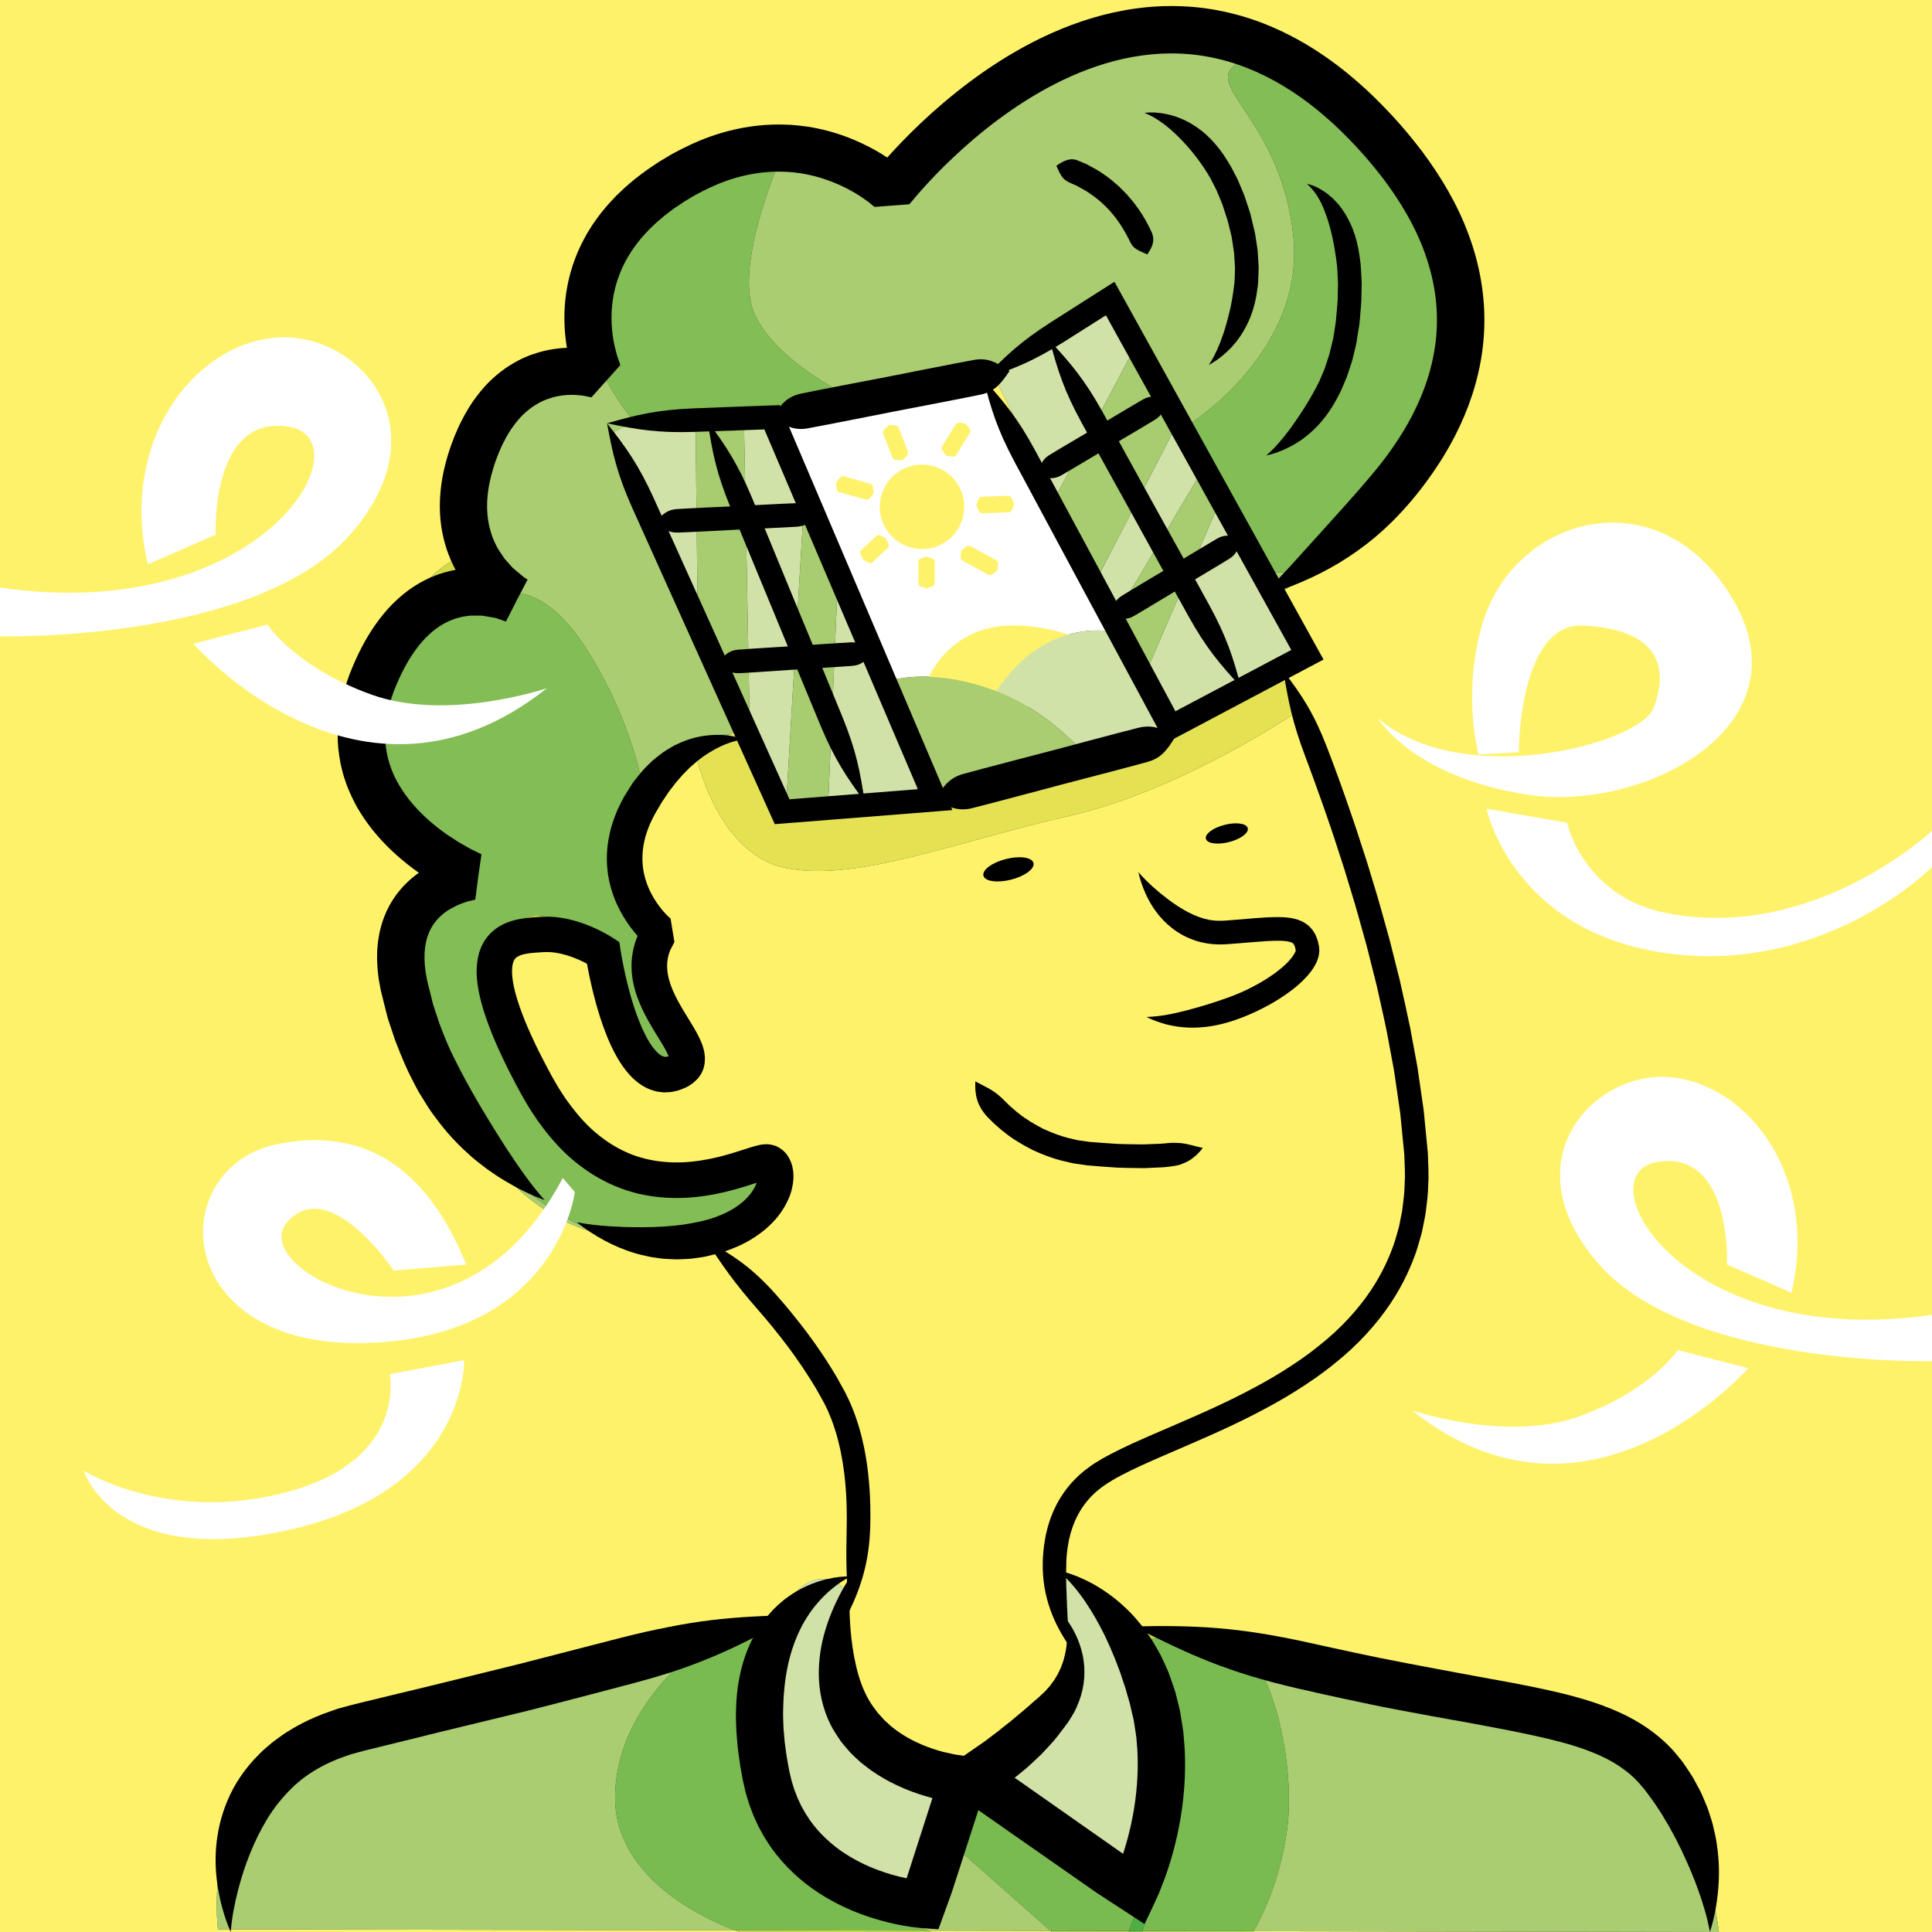 <?xml version="1.0" encoding="utf-8"?>
<!-- Generator: Adobe Illustrator 16.0.0, SVG Export Plug-In . SVG Version: 6.00 Build 0)  -->
<!DOCTYPE svg PUBLIC "-//W3C//DTD SVG 1.1//EN" "http://www.w3.org/Graphics/SVG/1.1/DTD/svg11.dtd">
<svg version="1.1" xmlns="http://www.w3.org/2000/svg" xmlns:xlink="http://www.w3.org/1999/xlink" x="0px" y="0px" width="640px"
	 height="640px" viewBox="0 0 640 640" enable-background="new 0 0 640 640" xml:space="preserve">
<rect x="0" y="0" width="640" height="640" fill="#333333" stroke="none"/>
<g id="couleurs">
</g>
<g id="traits">
	<g>
		<path fill="#FFF26B" d="M314.741,603.572l-12.863,29.301c2.229,1.297,3.552,2.021,3.552,2.021L314.741,603.572 M319.43,592.893
			l-2,4.556l1.683-0.748L319.43,592.893 M311.208,263.418l-1.778,0.475l1.837-0.34L311.208,263.418 M244.697,242.186l-3.028,1.211
			c1.352,0.05,2.631,0.177,3.706,0.317L244.697,242.186 M289.057,212.553l20.373,51.34l-10.046-27.625L289.057,212.553
			 M362.971,192.561l-0.603,1.163l6.359,11.761l0.355-0.597L362.971,192.561 M204.01,142.841l-0.58,0.052l0.133,0.312
			C203.701,143.082,203.851,142.96,204.01,142.841 M263.68,136.969l-4.25,0.924l0.508,1.279
			C260.846,138.43,262.117,137.694,263.68,136.969 M328.43,122.893L328.43,122.893l-3.9,0.848l28.1,51.969l-4.199-8.818l0.938-1.768
			L328.43,122.893 M368.43,98.893l8.26,14.767l0.014-0.025L368.43,98.893 M377.43,624.893l-48-34c-4-11,14-16,21-25s1-32,1-32v-11
			c13.195,0,24.613,17.767,31.744,40.74c-3.005-12.729-6.743-22.074-6.743-22.074s23.587,0,34.158,4.991
			c33.561,6.445,95.199,19.015,106.841,21.343c15,3,32,10,40,26s12,46.107,12,46.107l-154.166-0.275
			c-0.108,0.183-0.167,0.275-0.167,0.275h-36.666h-30l-0.446-0.395l-40.589-0.072c0.67,0.307,1.035,0.467,1.035,0.467h-63.334
			c0,0-0.602-0.191-1.659-0.581l-171.229-0.306c0,0-6.779-50.221,34.221-64.221s77-19,77-19l48.777-10.547
			c0.985-0.739,1.557-1.12,1.557-1.12c3.167-5.47,8.011-7.023,12.494-7.023c4.255,0,8.185,1.399,10.044,2.18
			c4.564-10.918,10.365-16.336,16.052-16.337c2.771,0,5.514,1.286,8.076,3.848c0,0-11,35,4,48s35,18,35,18l0,0l3.492,2.114
			l2.508-1.114L377.43,624.893 M292.43,63.893l45-38c0,0,11-14,54-15c0.653-0.015,1.304-0.023,1.952-0.023
			c34.179,0,61.259,21.062,79.185,57.014c2.926,5.077,5.349,10.478,7.067,16.175c1.339,3.506,2.604,7.118,3.796,10.834
			c17,53-60,102-60,102l-39.718-70.769l0.437,0.873l50.281,89.896l-47,25l-1.193-2.406l-0.452,2.942l0.308,0.698
			c2.225-0.923,3.672-1.566,3.672-1.566l34-18l7.333,11.333c0,0-38.666,26.667-76.666,35.333
			c-32.591,7.433-61.255,18.297-83.477,18.297c-3.688,0-7.202-0.3-10.523-0.964c-23.333-4.667-30-38-30-38c0-0.002,0-0.005,0-0.007
			c-3.125,2.386-7.755,6.055-14.001,11.34c-2.574,2.178-4.442,4.592-5.784,7.062c-1.954,5.783-3.994,13.937-1.549,17.605
			c4,6,6.667,19.333,6.667,19.333s-0.313,0.76-0.685,2.049l0.351,0.951c0,0,0,4.613-0.886,12.951
			c0.401,1.587,1.008,3.179,1.887,4.716c3.771,6.598,5.541,15.195,6.256,19.668c1.575,2.816,2.743,4.665,2.743,4.665
			c-0.97,0.838-1.883,1.557-2.748,2.169c-0.423,1.969-1.278,3.958-3.007,3.958c-0.704,0-1.554-0.33-2.578-1.127
			c-0.058-0.045-0.117-0.094-0.177-0.146c-0.354,0.055-0.693,0.082-1.022,0.082c-10.91,0-8.841-29.491-19.468-40.937
			c-0.667-0.719-1.36-1.418-2.074-2.094c-4.734-0.867-11.761-1.935-17.663-1.935c-3.163,0-6.003,0.306-7.996,1.114
			c-1.12,3.46-1.583,8.241-1.129,14.625c2.188,9.599,5.529,19.957,5.529,19.957s5.094,13.953,12.601,25.774
			c8.706,9.052,18.828,13.782,26.07,16.193c14.463-0.134,27.996-0.635,27.996-0.635s16.667,0,16.667,4
			c0,0.448-0.15,0.996-0.418,1.616c0.499,3.629-1.94,9.142-10.411,13.185c-0.723,0.751-1.171,1.199-1.171,1.199l-3.004,0.49
			c-5.19,1.776-12.021,3.055-20.882,3.41l-8.781,1.434c0,0-4.586-0.499-11.636-3.037c-19.604-4.566-33.096-17.74-42.816-32.456
			c-0.294-0.386-0.589-0.779-0.881-1.174c-24.667-33.333-28.667-70.667-18.667-78s11.666-9.667,11.666-9.667s-16-4-27-25
			c-4.307-8.221-5.241-15.368-4.364-21.924c-0.886-10.314,1.856-21.843,11.031-34.076c13.136-17.515,21.297-22.889,26.365-22.889
			c3.798,0,5.859,3.015,6.979,6.201c0.636-0.208,0.989-0.312,0.989-0.312l-12-26c0,0,5-18,15-32
			c8.284-11.598,25.489-12.901,31.149-13.007c-4.494-11.297-6.33-25.327,2.735-38.052l0.115-4.941c0,0,13-12,38-25
			c5-2.6,10.16-3.64,15.216-3.64C273.869,47.253,292.43,63.893,292.43,63.893 M640,0H0v640h640V0"/>
		<path fill="#FFFFFF" d="M336.714,256.599l-25.506,6.819l0.059,0.135l7.164-1.327c0,0,8.504-2.224,18.675-4.876L336.714,256.599
			 M378.85,224.587l-0.42,0.972l-0.271-0.416l7.626,17.285l0.452-2.942L378.85,224.587 M324.529,123.741l-60.85,13.228
			c-1.562,0.725-2.834,1.46-3.742,2.203l29.119,73.381l10.327,23.715l-3.954-10.875c0,0,3.643-1.261,10.263-1.261
			c5.884,0,14.12,0.997,24.237,4.761c0.043,0.016,0.086,0.032,0.129,0.048c2.594-3.834,6.312-8.518,10.871-12.048
			c8.454-6.545,16.761-8.033,22.564-8.033c1.605,0,3.019,0.114,4.191,0.266l-0.589-0.899l1.631-2.741l-6.359-11.761l-0.605,1.169
			l-9.134-19.182L324.529,123.741"/>
		<path fill="#FFFFFF" d="M456.431,237.894c0,0,11.333,19.333,49.333,25.333s92.667-22,68.667-64s-72.667-28.667-83.334,7.333
			c-6.845,23.1-1.333,43.333-1.333,43.333l13.333-0.667c0,0,0.018-43.066,21.334-42c26.666,1.333,28,15.333,23.333,27.333
			S484.431,261.894,456.431,237.894z"/>
		<path fill="#FFFFFF" d="M492.431,267.894c0,0,8.666,41.333,60.666,48c52,6.667,86.903-28.667,86.903-28.667v-12
			c0,0-38.803,36.623-87.569,27.333c-28-5.333-33.334-30-33.334-30L492.431,267.894z"/>
		<path fill="#FFFFFF" d="M467.764,467.227c0,0,31.333,10.667,55.333,2s32.667-22,32.667-22l23.333,6
			C579.097,453.227,526.431,513.894,467.764,467.227z"/>
		<path fill="#FFFFFF" d="M640,450.893c0,0-80.236,2-110.236-32s-2-64.667,24-62s48.667,33.334,39.667,71.334l-21.334-9.334
			c0,0,1.666-38-23-34s7.807,62.669,90.903,50.668V450.893z"/>
		<path fill="#FFFFFF" d="M27.763,487.226c0,0,28.667,18,68.667,6.667c38.49-10.905,32.666-38.667,32.666-38.667l24.667-4.666
			c0,0,1.333,47.333-67.333,58C36.864,516.26,27.763,487.226,27.763,487.226z"/>
		<path fill="#AACD72" d="M241.427,407.383l-20.882,3.41C229.405,410.438,236.236,409.16,241.427,407.383 M256.013,392.509
			c-1.657,3.85-7.812,10.481-10.411,13.185C254.072,401.651,256.512,396.138,256.013,392.509 M157.312,376.734
			c9.721,14.716,23.212,27.89,42.816,32.456C189.161,405.241,172.231,396.359,157.312,376.734 M185.697,371.334
			c5.518,8.688,12.339,16.226,19.399,16.226c2.216,0,4.454-0.012,6.671-0.032C204.525,385.117,194.403,380.386,185.697,371.334
			 M222.687,345.228c0.296,1.854,0.41,2.999,0.41,2.999s0,1.907-0.415,3.835c0.865-0.612,1.778-1.331,2.748-2.169
			C225.43,349.893,224.262,348.044,222.687,345.228 M194.355,311.799c0.714,0.676,1.407,1.375,2.074,2.094
			c10.627,11.445,8.558,40.937,19.468,40.937c0.329,0,0.669-0.027,1.022-0.082c-6.043-5.242-17.156-41.854-17.156-41.854
			S197.596,312.394,194.355,311.799 M168.696,310.978c-1.924,0.78-3.059,2.026-2.933,3.916c0.194,2.92,0.901,6.75,1.804,10.709
			C167.113,319.219,167.576,314.438,168.696,310.978 M215.079,306.942c-0.825,2.868-1.939,8.353-0.535,13.902
			c0.886-8.338,0.886-12.951,0.886-12.951L215.079,306.942 M118.065,240.969c-0.877,6.556,0.058,13.703,4.364,21.924
			c11,21,27,25,27,25l0,0C149.43,287.893,120.463,268.879,118.065,240.969 M197.579,118.886c-5.66,0.106-22.865,1.409-31.149,13.007
			c-10,14-15,32-15,32l12,26c0,0-0.354,0.105-0.989,0.312c1.253,3.57,1.323,7.354,1.323,7.354s2.168-1.238,5.771-1.238
			c5.556,0,14.524,2.942,24.229,17.905c16,24.667,19.333,47.333,19.333,47.333s-1.208,2.719-2.451,6.395
			c1.342-2.47,3.21-4.884,5.784-7.062c6.246-5.285,10.876-8.954,14.001-11.34c0.005-5.021,5.222-6.178,10.037-6.178
			c0.404,0,0.807,0.008,1.201,0.023l3.028-1.211l-42.268-95.293c-0.478-1.433-0.028-2.652,1.133-3.688l-0.133-0.312l0.58-0.052
			c1.443-1.079,3.695-1.944,6.485-2.638C208.478,137.836,201.836,129.586,197.579,118.886 M393.382,10.87
			c-0.648,0-1.299,0.008-1.952,0.023c-43,1-54,15-54,15l-45,38c0,0-18.561-16.64-38.784-16.64c-5.056,0-10.216,1.04-15.216,3.64
			c-25,13-38,25-38,25l-0.115,4.941c3.325-4.667,8.116-9.157,14.782-13.274c23.218-14.34,34.021-17.838,39.035-17.839
			c4.776,0,4.299,3.173,4.299,3.173s-15.334,34.667-8.667,50.667s32,28,32,28l-46.196,6.102c2.835-0.073,5.604-0.102,8.196-0.102
			c8.888,0,15.666,0.333,15.666,0.333l0,0l4.25-0.924l60.85-13.228l3.9-0.848l40-24l8.273,14.742l0.394-0.742l6.615,13.231
			l39.718,70.769c0,0,77-49,60-102c-1.192-3.717-2.457-7.328-3.796-10.834c4.354,14.424,4.178,30.703-3.87,48.168
			c-23.501,51-43.626,57.375-52.22,57.375c-2.864,0-4.447-0.708-4.447-0.708l-24.666-48.667c0,0,38-24,34-62
			s-29.334-49.333-19.334-56.667c0.653-0.479,1.644-0.714,2.909-0.714c11.155-0.004,43.936,18.189,60.561,47.038
			C454.641,31.932,427.561,10.871,393.382,10.87"/>
		<path fill="#D1E2A8" d="M260.43,266.226l6-101.333l11.333,22l-3.333,77.333L260.43,266.226 M243.764,137.56
			c-2.592,0-5.361,0.028-8.196,0.102l-24.471,3.232c0,0-0.217-0.238-0.602-0.689c-2.79,0.694-5.042,1.559-6.485,2.638
			c-0.159,0.119-0.309,0.24-0.447,0.364c-1.161,1.036-1.61,2.255-1.133,3.688l42.268,95.293l0.678,1.529
			c1.821,0.237,3.055,0.511,3.055,0.511l-17.333-42l-0.667-60.667l16-2.667l2,105.333l0,0l9,26.667l52-7l-20.373-51.34
			l-29.119-73.381l-0.508-1.279C259.43,137.893,252.651,137.56,243.764,137.56"/>
		<path fill="#D1E2A8" d="M384.148,126.997l6.281,12.562l-27.459,53.001l6.112,12.328l29.347-49.329l5.333,11.333l-24.913,57.694
			l7.387,14.9l1.193,2.406l47-25L384.148,126.997 M368.43,98.893l-40,24l20.938,42.232l27.321-51.465L368.43,98.893"/>
		<path fill="#D1E2A8" d="M272.354,523.045c-5.687,0.001-11.487,5.419-16.052,16.337c0.718,0.302,1.128,0.511,1.128,0.511l0,0l0,0
			l-0.999,7.666c0,0-5.334,21.334-3.001,45.334l0,0c8.227,15.63,38.106,33.967,48.448,39.979l12.863-29.301l1.688-5.679l1-0.444
			l2-4.556c0,0-20-5-35-18s-4-48-4-48C277.867,524.332,275.124,523.045,272.354,523.045"/>
		<path fill="#D1E2A8" d="M351.43,522.893v11c0,0,6,23-1,32s-25,14-21,25l48,34c0,0,9-32,8-47c-0.209-3.143-0.639-6.329-1.186-9.402
			c-0.34-1.663-0.7-3.286-1.07-4.857C376.043,540.66,364.625,522.893,351.43,522.893"/>
		<path fill="#AACD72" d="M253.43,592.893c2.139,22.003,46.586,43.256,53.966,46.641l40.589,0.072l-30.221-26.713l1.349-16.192
			l-1.683,0.748l-1,0.444l-1.688,5.679l-9.312,31.321c0,0-1.322-0.724-3.552-2.021C291.536,626.86,261.656,608.523,253.43,592.893
			 M384.244,568.491c0.547,3.073,0.977,6.26,1.186,9.402c1,15-8,47-8,47l0,0l-52-31l-2.508,1.114l55.105,33.36
			c4.156-12.323,9.682-31.846,8.403-45.475C385.967,577.942,385.18,573.064,384.244,568.491 M410.589,546.55
			c0.669,0.315,1.286,0.651,1.842,1.009c9.333,6,16.667,37.333,14,58c-2.448,18.971-9.951,32.133-11.167,34.166L569.43,640
			c0,0-4-30.107-12-46.107s-25-23-40-26C505.788,565.565,444.149,552.996,410.589,546.55 M232.207,545.346l-48.777,10.547
			c0,0-36,5-77,19s-34.221,64.221-34.221,64.221l171.229,0.306c-7.71-2.846-39.674-16.306-39.674-43.86
			C203.764,568.551,226.053,549.964,232.207,545.346"/>
		<circle fill="#FFF26B" cx="305.43" cy="167.893" r="14"/>
		<path fill="#FFF26B" d="M306.93,184.393c-1.744,0.492-2.688,0.827-2.73,1.416c-0.045,0.638,0,3.834,0,3.834s-0.045,3.196,0,3.834
			c0.042,0.589,0.986,0.923,2.73,1.416c1.744-0.492,2.688-0.827,2.73-1.416c0.046-0.638,0-3.834,0-3.834s0.046-3.196,0-3.834
			C309.617,185.22,308.674,184.885,306.93,184.393z"/>
		<path fill="#FFF26B" d="M298.93,152.393c1.413-1.175,2.149-1.885,1.936-2.545c-0.23-0.715-1.643-4.2-1.643-4.2
			s-1.328-3.517-1.644-4.199c-0.292-0.63-1.314-0.652-3.149-0.556c-1.413,1.175-2.148,1.885-1.936,2.545
			c0.23,0.716,1.643,4.2,1.643,4.2s1.327,3.517,1.644,4.199C296.072,152.467,297.095,152.489,298.93,152.393z"/>
		<path fill="#FFF26B" d="M313.43,150.893c1.788,0.426,2.797,0.588,3.198,0.021c0.434-0.614,2.373-3.834,2.373-3.834
			s2.018-3.172,2.374-3.834c0.329-0.612-0.267-1.443-1.445-2.853c-1.787-0.426-2.797-0.588-3.198-0.021
			c-0.434,0.614-2.373,3.834-2.373,3.834s-2.018,3.172-2.374,3.834C311.656,148.652,312.252,149.483,313.43,150.893z"/>
		<path fill="#FFF26B" d="M323.43,167.394c0.656,1.719,1.092,2.646,1.795,2.66c0.761,0.015,4.564-0.183,4.564-0.183
			s3.807-0.107,4.564-0.183c0.699-0.07,1.06-1.029,1.576-2.795c-0.656-1.72-1.092-2.646-1.795-2.661
			c-0.761-0.016-4.564,0.183-4.564,0.183s-3.807,0.106-4.564,0.183C324.307,164.668,323.946,165.627,323.43,167.394z"/>
		<path fill="#FFF26B" d="M318.43,182.394c-0.268,1.838-0.336,2.875,0.317,3.276c0.708,0.435,4.382,2.374,4.382,2.374
			s3.632,2.019,4.383,2.374c0.693,0.328,1.524-0.295,2.918-1.524c0.268-1.838,0.336-2.875-0.317-3.278
			c-0.708-0.435-4.382-2.374-4.382-2.374s-3.631-2.019-4.383-2.374C320.654,180.542,319.823,181.165,318.43,182.394z"/>
		<path fill="#FFF26B" d="M293.43,178.393c-1.542-0.947-2.425-1.414-2.874-1.052c-0.487,0.392-2.739,2.556-2.739,2.556
			s-2.313,2.098-2.738,2.556c-0.393,0.424,0.013,1.337,0.852,2.94c1.541,0.947,2.424,1.414,2.874,1.052
			c0.487-0.392,2.739-2.556,2.739-2.556s2.314-2.097,2.738-2.556C294.673,180.909,294.268,179.996,293.43,178.393z"/>
		<path fill="#FFF26B" d="M289.43,163.393c-0.116-1.843-0.259-2.864-0.949-3.101c-0.747-0.256-4.564-1.278-4.564-1.278
			s-3.793-1.109-4.564-1.278c-0.713-0.156-1.365,0.642-2.422,2.157c0.116,1.844,0.259,2.864,0.949,3.102
			c0.747,0.257,4.564,1.278,4.564,1.278s3.793,1.11,4.564,1.278C287.721,165.706,288.373,164.908,289.43,163.393z"/>
		<path fill="#FFF26B" d="M306.43,227.393c0,0,3.5-12.5,17-18s31,1,31,1l-15.5,26.5L306.43,227.393z"/>
		<path fill="#D1E2A8" d="M363.494,208.86c-5.804,0-14.11,1.488-22.564,8.033c-4.56,3.53-8.277,8.214-10.871,12.048
			c17.441,6.54,29.871,21.452,29.871,21.452l-23.216,6.206l0.392,0.751c12.785-3.333,28.203-7.343,32.658-8.457
			c5.222-1.306,12.147-4.031,16.328-5.767l-0.308-0.698l-7.626-17.285l-10.473-16.018C366.513,208.974,365.1,208.86,363.494,208.86"
			/>
		<path fill="#AACD72" d="M305.692,224.132c-6.62,0-10.263,1.261-10.263,1.261l3.954,10.875l10.046,27.625l1.778-0.475l25.506-6.819
			l23.216-6.206c0,0-12.43-14.912-29.871-21.452c-0.043-0.016-0.086-0.032-0.129-0.048
			C319.812,225.128,311.576,224.132,305.692,224.132"/>
		<path fill="#D3DA49" d="M472.566,67.884c2.542,5.098,4.9,10.496,7.067,16.175C477.915,78.362,475.492,72.961,472.566,67.884"/>
		<path fill="#83BD55" d="M412.006,20.846c-1.266,0-2.256,0.235-2.909,0.714c-10,7.333,15.334,18.667,19.334,56.667s-34,62-34,62
			l24.666,48.667c0,0,1.583,0.708,4.447,0.708c8.594,0,28.719-6.375,52.22-57.375c8.048-17.465,8.224-33.744,3.87-48.168
			c-2.167-5.679-4.525-11.077-7.067-16.175C455.941,39.035,423.161,20.842,412.006,20.846"/>
		<path fill="#D3DA49" d="M200.128,409.19c7.05,2.538,11.636,3.037,11.636,3.037l8.781-1.434c-1.636,0.065-3.339,0.1-5.115,0.1
			C209.949,410.893,204.861,410.292,200.128,409.19 M245.602,405.694c-1.256,0.599-2.646,1.166-4.175,1.689l3.004-0.49
			C244.431,406.893,244.879,406.445,245.602,405.694 M239.764,386.893c0,0-13.533,0.501-27.996,0.635
			c5.732,1.908,9.662,2.365,9.662,2.365s14.625-1.688,24.469-1.688c3.281,0,6.031,0.188,7.531,0.688
			c1.342,0.447,2.333,1.794,2.583,3.616c0.268-0.62,0.418-1.168,0.418-1.616C256.431,386.893,239.764,386.893,239.764,386.893
			 M222.682,352.062c-2.232,1.579-4.131,2.433-5.762,2.686c0.06,0.052,0.119,0.101,0.177,0.146c1.024,0.797,1.874,1.127,2.578,1.127
			C221.403,356.02,222.259,354.031,222.682,352.062 M167.567,325.603c0.272,3.833,0.875,8.242,1.862,13.29
			c2.842,14.523,9.071,24.959,16.268,32.441c-7.507-11.821-12.601-25.774-12.601-25.774S169.756,335.202,167.567,325.603
			 M214.544,320.844c-0.037,0.344-0.074,0.692-0.114,1.049c-0.688,6.193,4.779,17.12,8.257,23.335
			c-0.715-4.473-2.485-13.07-6.256-19.668C215.552,324.023,214.945,322.431,214.544,320.844 M177.865,303.366
			c-4.02,0-7.408,2.175-9.169,7.612c1.993-0.808,4.833-1.114,7.996-1.114c5.902,0,12.929,1.068,17.663,1.935
			C189.223,306.945,183.024,303.364,177.865,303.366 M149.43,287.893c0,0-1.666,2.333-11.666,9.667s-6,44.667,18.667,78
			c0.292,0.395,0.587,0.788,0.881,1.174c-6.349-9.61-11.09-19.878-14.882-28.841C131.43,321.893,149.43,287.893,149.43,287.893
			L149.43,287.893 M210.646,267.955c-5.433,10.004-2.216,20.938-2.216,20.938l6.649,18.049c0.371-1.289,0.685-2.049,0.685-2.049
			s-2.667-13.333-6.667-19.333C206.651,281.892,208.691,273.738,210.646,267.955 M155.462,184.004
			c-5.068,0-13.229,5.375-26.365,22.889c-9.175,12.232-11.917,23.762-11.031,34.076c1.363-10.189,7.104-18.948,11.364-28.076
			c6.199-13.284,28.085-21.078,33.011-22.688C161.321,187.019,159.26,184.004,155.462,184.004"/>
		<path fill="#83BD55" d="M162.44,190.206c-4.926,1.609-26.812,9.403-33.011,22.688c-4.26,9.128-10.001,17.887-11.364,28.076
			c2.397,27.91,31.364,46.924,31.364,46.924l0,0l0,0c0,0-18,34-7,60c3.792,8.963,8.533,19.23,14.882,28.841
			c14.92,19.625,31.85,28.507,42.816,32.456c4.733,1.103,9.821,1.703,15.302,1.703c1.776,0,3.479-0.034,5.115-0.1l20.882-3.41
			c1.529-0.523,2.919-1.091,4.175-1.689c2.599-2.703,8.754-9.335,10.411-13.185c-0.25-1.822-1.241-3.169-2.583-3.616
			c-1.5-0.5-4.25-0.688-7.531-0.688c-9.844,0-24.469,1.688-24.469,1.688s-3.93-0.457-9.662-2.365
			c-2.217,0.021-4.455,0.032-6.671,0.032c-7.061,0-13.882-7.537-19.399-16.226c-7.196-7.482-13.426-17.918-16.268-32.441
			c-0.987-5.048-1.59-9.457-1.862-13.29c-0.902-3.959-1.609-7.789-1.804-10.709c-0.126-1.889,1.009-3.136,2.933-3.916
			c1.761-5.438,5.149-7.612,9.169-7.612c5.159-0.001,11.357,3.58,16.49,8.434c3.24,0.594,5.408,1.094,5.408,1.094
			s11.113,36.612,17.156,41.854c1.631-0.253,3.529-1.106,5.762-2.686c0.415-1.928,0.415-3.835,0.415-3.835s-0.114-1.145-0.41-2.999
			c-3.478-6.215-8.945-17.142-8.257-23.335c0.04-0.356,0.077-0.705,0.114-1.049c-1.404-5.549-0.29-11.034,0.535-13.902
			l-6.649-18.049c0,0-3.217-10.934,2.216-20.938c1.243-3.676,2.451-6.395,2.451-6.395s-3.333-22.667-19.333-47.333
			c-9.705-14.962-18.674-17.905-24.229-17.905c-3.603,0-5.771,1.238-5.771,1.238S163.693,193.775,162.44,190.206"/>
		<path fill="#D3DA49" d="M200.314,80.834c-9.065,12.725-7.229,26.754-2.735,38.052c0.319-0.006,0.602-0.008,0.843-0.008
			c0.648,0,1.008,0.016,1.008,0.016L200.314,80.834"/>
		<path fill="#83BD55" d="M254.132,49.72c-5.014,0.001-15.817,3.5-39.035,17.839c-6.666,4.117-11.457,8.607-14.782,13.274
			l-0.885,38.059c0,0-0.359-0.016-1.008-0.016c-0.241,0-0.523,0.002-0.843,0.008c4.257,10.7,10.898,18.951,12.916,21.318
			c6.581-1.636,16.145-2.312,25.072-2.542l46.196-6.102c0,0-25.333-12-32-28s8.667-50.667,8.667-50.667S258.908,49.72,254.132,49.72
			"/>
		<path fill="#A5CC75" d="M235.567,137.661c-8.928,0.23-18.491,0.906-25.072,2.542c0.385,0.452,0.602,0.689,0.602,0.689
			L235.567,137.661"/>
		<polyline fill="#A8CC70" points="246.43,138.893 230.43,141.559 231.097,202.226 248.43,244.226 248.43,244.226 246.43,138.893 		
			"/>
		<polyline fill="#A8CC70" points="266.43,164.893 260.43,266.226 274.43,264.226 277.763,186.893 266.43,164.893 		"/>
		<path fill="#D5DB47" d="M349.368,165.125l-0.938,1.768l4.199,8.818l9.739,18.013l0.603-1.163L349.368,165.125 M376.703,113.635
			l-0.014,0.025l7.459,13.337l-0.437-0.873L376.703,113.635"/>
		<polyline fill="#D1E2A8" points="352.629,175.71 361.763,194.893 362.368,193.724 352.629,175.71 		"/>
		<polyline fill="#84BE53" points="377.097,112.893 376.703,113.635 383.712,126.124 377.097,112.893 		"/>
		<polyline fill="#A8CC70" points="376.689,113.66 349.368,165.125 362.971,192.561 390.43,139.559 384.148,126.997 376.689,113.66 
					"/>
		<path fill="#D5DB47" d="M369.083,204.888l-0.355,0.597l2.322,4.295c0.25,0.069,0.38,0.113,0.38,0.113l1.414,3.204l3.725,6.889
			L369.083,204.888"/>
		<path fill="#D1E2A8" d="M372.844,213.097l5.314,12.047l0.271,0.416l0.42-0.972l-2.281-4.602L372.844,213.097 M368.728,205.485
			l-1.631,2.741l0.589,0.899c1.636,0.212,2.802,0.499,3.364,0.655L368.728,205.485"/>
		<polyline fill="#A8CC70" points="398.43,155.559 369.083,204.888 376.568,219.985 378.85,224.587 403.763,166.893 398.43,155.559 
					"/>
		<path fill="#A8CC70" d="M367.686,209.125l10.473,16.018l-5.314-12.047l-1.414-3.204c0,0-0.13-0.043-0.38-0.113
			C370.487,209.624,369.321,209.338,367.686,209.125"/>
		<path fill="#C9D645" d="M243.438,639.419c1.058,0.39,1.659,0.581,1.659,0.581h63.334c0,0-0.365-0.16-1.035-0.467L243.438,639.419
			 M246.258,537.203c-4.483,0-9.327,1.554-12.494,7.023c0,0-0.571,0.381-1.557,1.12l23.755-5.136
			c0.112-0.279,0.226-0.556,0.34-0.828C254.442,538.602,250.513,537.203,246.258,537.203"/>
		<path fill="#9EC86C" d="M257.43,539.893c0,0-14,34-4,53l0,0l0,0c-2.333-24,3.001-45.334,3.001-45.334L257.43,539.893
			 M256.302,539.382c-0.114,0.272-0.228,0.549-0.34,0.828l1.468-0.317C257.43,539.893,257.02,539.684,256.302,539.382"/>
		<path fill="#7ABB51" d="M257.43,539.893l-1.468,0.317l-23.755,5.136c-6.154,4.618-28.443,23.205-28.443,50.213
			c0,27.555,31.964,41.015,39.674,43.86l63.958,0.114c-7.38-3.385-51.827-24.638-53.966-46.641l0,0
			C243.43,573.893,257.43,539.893,257.43,539.893L257.43,539.893"/>
		<path fill="#C9D645" d="M347.984,639.606l0.446,0.395h30h-4.667c0,0,0.049-0.119,0.141-0.349L347.984,639.606 M319.43,592.893
			L319.43,592.893L319.43,592.893l-0.317,3.808l3.81-1.693L319.43,592.893"/>
		<path fill="#7ABB51" d="M322.922,595.007l-3.81,1.693l-1.349,16.192l30.221,26.713l25.92,0.046
			c0.482-1.204,2.148-5.433,4.123-11.284L322.922,595.007"/>
		<path fill="#C9D645" d="M378.523,639.66L378.431,640h36.666c0,0,0.059-0.093,0.167-0.275L378.523,639.66 M376.431,541.559
			c0,0,3.738,9.346,6.743,22.074c0.111,0.36,0.223,0.724,0.332,1.086c-2.108-9.913-5.076-17.826-5.076-17.826
			s-1.469-4.408,6.927-4.408c1.399,0,3.073,0.122,5.073,0.408c3.135,0.447,10.479,1.798,20.159,3.657
			C400.018,541.559,376.431,541.559,376.431,541.559"/>
		<path fill="#9EC86C" d="M383.174,563.633c0.37,1.571,0.73,3.194,1.07,4.857c-0.229-1.281-0.477-2.541-0.738-3.771
			C383.396,564.357,383.285,563.994,383.174,563.633"/>
		<path fill="#7ABB51" d="M385.356,542.485c-8.396,0-6.927,4.408-6.927,4.408s2.968,7.913,5.076,17.826
			c0.262,1.23,0.51,2.49,0.738,3.771c0.936,4.573,1.723,9.451,2.187,14.402c1.278,13.629-4.247,33.151-8.403,45.475l3.069,1.858
			l-2.573,9.434l36.74,0.065c1.216-2.033,8.719-15.195,11.167-34.166c2.667-20.667-4.667-52-14-58
			c-0.556-0.357-1.173-0.693-1.842-1.009c-9.681-1.859-17.024-3.21-20.159-3.657C388.43,542.607,386.756,542.485,385.356,542.485"/>
		<path fill="#95C23B" d="M373.904,639.652c-0.092,0.229-0.141,0.349-0.141,0.349h4.667l0.093-0.341L373.904,639.652"/>
		<path fill="#4DAF45" d="M378.027,628.368c-1.975,5.852-3.641,10.08-4.123,11.284l4.619,0.008l2.573-9.434L378.027,628.368"/>
		<path fill="#FFFFFF" d="M190.43,394.893c0,0-6,48.666-70,50c-64.208,1.338-66-58.667-28-66c34.296-6.618,52,15.333,62,40l-24,2
			c0,0-21.334-32-35.334-16s55.334,53.333,91.334-14.667L190.43,394.893z"/>
		<path fill="#E4E252" d="M423.764,223.56l-34,18c0,0-1.447,0.643-3.672,1.566l0.338,0.767l-0.944,0.472l-0.389,2.528l-29.47,7.841
			l-17.197,5.159l-0.267-0.513l-25.732,6.846l-1.164-2.673l-1.837,0.34l-52,7l-12.055-27.178c-1.075-0.14-2.354-0.267-3.706-0.317
			l-6.239,2.496c0,0-1.62,1.08-4.999,3.66c0,0.002,0,0.005,0,0.007c0,0,6.667,33.333,30,38c3.321,0.664,6.836,0.964,10.523,0.964
			c22.222,0,50.886-10.864,83.477-18.297c38-8.667,76.666-35.333,76.666-35.333L423.764,223.56"/>
		<path fill="#DFEBC4" d="M337.105,257.35c-10.171,2.652-18.675,4.876-18.675,4.876l-7.164,1.327l1.164,2.673l25.732-6.846
			L337.105,257.35 M385.485,244.365l-7.056,3.528l-22.803,6.841l29.47-7.841L385.485,244.365"/>
		<path fill="#91C25C" d="M240.468,243.375c-4.815,0-10.032,1.158-10.037,6.178c3.379-2.58,4.999-3.66,4.999-3.66l6.239-2.496
			C241.274,243.382,240.872,243.375,240.468,243.375"/>
		<path fill="#B5D381" d="M245.375,243.715l12.055,27.178l52-7l-52,7l-9-26.667l0,0C248.43,244.226,247.196,243.952,245.375,243.715
			"/>
		<path fill="#B5D381" d="M386.092,243.126c-4.181,1.736-11.106,4.461-16.328,5.767c-4.455,1.114-19.873,5.124-32.658,8.457
			l1.058,2.03l0.267,0.513l17.197-5.159l22.803-6.841l7.056-3.528l0.944-0.472L386.092,243.126"/>
		<ellipse transform="matrix(0.969 -0.246 0.246 0.969 -60.58 90.989)" cx="334.128" cy="288.121" rx="8.557" ry="3.523"/>
		<ellipse transform="matrix(0.969 -0.246 0.246 0.969 -55.437 108.398)" cx="406.474" cy="276.255" rx="7.159" ry="2.947"/>
		<path d="M417.764,197.561c4.973-1.41,9.473-3.084,13.742-4.911c4.263-1.844,8.29-3.888,12.258-6.286
			c7.897-4.83,15.737-10.947,23.93-20.658c1.802-2.145,4.278-5.237,7.031-9.221c1.363-2.002,2.815-4.209,4.251-6.652
			c0.72-1.22,1.451-2.485,2.153-3.82c0.179-0.332,0.358-0.665,0.54-1.001l0.266-0.509l0.289-0.581
			c1.033-2.036,2.012-4.14,2.922-6.31c3.647-8.659,6.161-18.49,6.523-28.839c0.405-10.338-1.433-21.036-5.154-31.015
			c-3.675-10.03-9.202-19.274-15.528-27.748c-3.219-4.194-6.577-8.276-10.182-12.104c-3.595-3.851-7.354-7.594-11.406-11.06
			c-8.017-6.999-17.074-13.059-26.925-17.438c-9.83-4.397-20.494-6.935-30.955-7.338c-10.472-0.441-20.626,1.159-29.837,3.931
			c-9.234,2.774-17.575,6.665-25.027,10.934c-7.458,4.277-14.034,8.96-19.855,13.598c-5.818,4.646-10.877,9.266-15.25,13.609
			c-2.187,2.172-4.201,4.277-6.052,6.295c-0.547,0.604-1.075,1.188-1.585,1.751l0.006-0.004l0.009,0.005l0.003,0.004
			c-0.325-0.208-0.641-0.411-0.945-0.605c-0.364-0.234-0.717-0.459-1.071-0.667c-1.738-1.075-3.506-2.001-4.478-2.496
			c-0.971-0.498-1.135-0.583,0.272,0.141c-3.595-1.852-7.228-3.227-4.283-2.019c-8.558-3.687-17.009-5.222-24.52-5.3
			c-7.53-0.112-14.102,1.107-19.623,2.695c-5.535,1.614-10.032,3.659-13.792,5.565c-0.932,0.493-1.826,0.966-2.686,1.421
			c-0.85,0.467-1.63,0.962-2.396,1.413c-0.762,0.458-1.489,0.896-2.187,1.315c-0.678,0.455-1.324,0.889-1.942,1.303
			c-2.492,1.609-4.392,3.167-5.959,4.342c-1.509,1.283-2.665,2.241-3.504,2.998c-1.643,1.569-2.18,2.083-2.18,2.083
			s-0.503,0.421-1.921,1.983c-0.715,0.772-1.693,1.787-2.862,3.273c-0.593,0.734-1.281,1.532-1.959,2.519
			c-0.686,0.978-1.494,2.018-2.247,3.287c-0.388,0.624-0.795,1.278-1.221,1.964c-0.386,0.713-0.79,1.458-1.212,2.238
			c-0.437,0.771-0.82,1.617-1.223,2.498c-0.41,0.877-0.83,1.794-1.192,2.785c-1.543,3.908-2.903,8.661-3.519,14.262
			c-0.307,2.799-0.397,5.802-0.247,8.982c0.032,0.796,0.085,1.603,0.169,2.418c0.065,0.818,0.159,1.646,0.277,2.482
			c0.059,0.418,0.101,0.842,0.177,1.265l0.105,0.637l0.046,0.272l-0.001-0.009l-0.002-0.015l-0.002-0.007l0.005,0h-0.028
			l-0.446,0.016c-0.296,0.009-0.594,0.041-0.892,0.062c-0.597,0.047-1.197,0.09-1.802,0.175c-0.455,0.067-0.938,0.091-2.151,0.318
			c-1.209,0.207-3.176,0.571-6.458,1.729c-0.479,0.163-0.976,0.346-2.113,0.845c-1.138,0.486-2.933,1.305-5.731,3.116
			c-3.04,2.038-6.801,5.1-10.308,9.836c-1.794,2.342-3.491,5.093-5.062,8.231c-0.819,1.564-1.517,3.24-2.27,5
			c-0.654,1.774-1.4,3.586-1.991,5.612c-1.254,3.994-2.335,8.565-2.717,13.808c-0.39,5.215-0.03,11.18,1.927,17.346
			c0.23,0.773,0.496,1.543,0.803,2.308c0.285,0.773,0.596,1.544,0.954,2.305c0.333,0.771,0.702,1.535,1.108,2.288l0.298,0.57
			c0.034,0.066,0.146,0.279,0.066,0.129l-0.043-0.088l-0.002-0.003l-0.025-0.029l-0.031-0.024l0.042,0.009l0.026-0.002l0.001-0.001
			l-0.007-0.001h-0.002l-0.062,0.011l-0.294,0.052c-0.395,0.07-0.798,0.138-1.205,0.245c-1.638,0.376-3.42,0.873-5.32,1.624
			c-4.641,1.821-9.285,4.57-14.303,9.632c-3.971,4.104-7.24,8.904-9.907,14.002c-1.332,2.553-2.529,5.184-3.6,7.869
			c-0.576,1.299-1.035,2.806-1.54,4.238c-0.536,1.428-0.891,2.96-1.288,4.476c-1.495,6.084-2.106,12.785-1.062,19.423l0.409,2.48
			c0.17,0.82,0.389,1.63,0.587,2.445c0.358,1.645,0.968,3.205,1.485,4.798c1.225,3.096,2.623,6.131,4.369,8.889
			c1.718,2.772,3.615,5.398,5.703,7.771c2.066,2.398,4.263,4.62,6.561,6.639c2.291,2.029,4.648,3.917,7.074,5.621l0.226,0.163
			l0.112,0.082l-0.084-0.061l-0.003-0.002l-0.006-0.004l-0.013-0.008l-0.025-0.015l-0.046-0.025l0.054-0.016l0.024-0.012
			l0.012-0.007l0.017-0.019l0.028-0.021l0.017-0.008l-0.1,0.071l-0.923,0.664c-2.421,1.834-4.588,3.998-6.371,6.368
			c-1.899,2.518-3.368,5.319-4.188,7.534c-0.844,2.211-1.226,3.793-1.271,4.037c-0.398,1.483-0.604,2.949-0.816,4.324
			c-0.112,1.354-0.275,2.64-0.269,3.703c-0.068,2.155,0.036,3.56,0.043,3.643l0.085,1.521c0.011,0.253,0.027,0.361,0.048,0.545
			c0.039,0.333,0.077,0.663,0.115,0.992c0.079,0.656,0.157,1.306,0.234,1.947c0.219,1.243,0.428,2.484,0.663,3.637
			c0.542,2.174,1.056,4.239,1.544,6.197c0.246,0.978,0.486,1.93,0.72,2.854c0.299,0.906,0.589,1.787,0.871,2.643
			c0.57,1.708,1.107,3.314,1.611,4.822c2.252,5.942,4.155,10.235,5.667,13.056c0.732,1.421,1.408,2.824,2.164,4.137
			c0.795,1.289,1.57,2.545,2.327,3.771c1.477,2.476,3.167,4.643,4.763,6.734c3.235,4.155,6.647,7.629,10.167,10.738
			c1.762,1.553,3.625,2.952,5.453,4.354c0.956,0.652,1.913,1.306,2.874,1.962c0.954,0.654,1.936,1.28,2.956,1.869
			c4.002,2.42,8.333,4.622,13.188,6.405c-3.438-3.836-6.168-7.597-8.7-11.256c-0.648-0.896-1.264-1.807-1.857-2.726
			c-0.604-0.898-1.207-1.793-1.809-2.687c-1.148-1.802-2.295-3.601-3.458-5.425c-4.518-7.301-9.135-14.829-14.107-24.845
			c-1.308-2.477-2.933-6.239-4.891-11.423c-0.435-1.315-0.897-2.718-1.391-4.209c-0.247-0.745-0.501-1.512-0.763-2.302
			c-0.199-0.809-0.403-1.64-0.614-2.494c-0.426-1.708-0.875-3.509-1.348-5.404c-0.181-0.902-0.322-1.784-0.494-2.709
			c-0.052-0.453-0.104-0.912-0.158-1.376l-0.085-0.7c-0.016-0.129-0.029-0.208-0.033-0.376l-0.053-1.024
			c-0.008-0.058-0.077-1.017-0.029-2.375c-0.018-0.695,0.111-1.439,0.157-2.271c0.141-0.789,0.241-1.652,0.469-2.448
			c0.036-0.292,0.834-3.45,2.765-5.92c0.89-1.178,1.983-2.288,3.306-3.293l0.514-0.364l0.682-0.456
			c0.266-0.192,0.537-0.317,0.808-0.467c1.096-0.573,2.104-1.204,3.449-1.644c0.658-0.233,1.22-0.505,1.962-0.708
			c0.779-0.189,1.561-0.379,2.345-0.569l0.294-0.072c0.099-0.023,0.043-0.124,0.072-0.182l0.05-0.378l0.093-0.692l0.176-1.328
			c0.206-1.631,0.417-3.296,0.632-4.99c0.266-1.826,0.537-3.683,0.812-5.565l0.188-1.33l0.053-0.368l0.011-0.2l-0.251-0.122
			l-1.005-0.489l-2.013-0.981c-0.669-0.329-1.229-0.686-1.849-1.028c-1.206-0.696-2.464-1.367-3.564-2.128l-1.708-1.113
			l-0.855-0.558l-0.297-0.199l-0.093-0.067l-0.185-0.134c-1.996-1.398-3.9-2.933-5.726-4.547c-1.835-1.607-3.537-3.34-5.103-5.157
			c-1.595-1.802-2.971-3.735-4.205-5.717c-5.007-7.943-6.231-17.188-3.934-26.091c0.298-1.11,0.53-2.223,0.953-3.312
			c0.398-1.1,0.689-2.167,1.197-3.298c0.895-2.252,1.876-4.401,2.931-6.427c2.112-4.05,4.567-7.562,7.229-10.323
			c3.357-3.366,6.074-4.91,8.753-5.973c1.095-0.439,2.116-0.717,3.059-0.938c0.232-0.068,0.468-0.102,0.697-0.141l0.17-0.029
			l0.399-0.056c0.306-0.042,0.608-0.083,0.908-0.124c0.303-0.034,0.585-0.099,0.897-0.105c0.315,0,0.627,0,0.936,0
			c0.618,0,1.223,0,1.816,0c0.296,0,0.59,0,0.881,0c0.282-0.009,0.667,0.1,0.99,0.143c0.675,0.117,1.337,0.231,1.988,0.344
			c0.326,0.056,0.649,0.112,0.97,0.167l0.479,0.083l0.243,0.045l0.311,0.107c0.828,0.286,1.645,0.567,2.449,0.845l0.602,0.208
			c0.122-0.013,0.114-0.159,0.177-0.231l0.274-0.536c0.149-0.291,0.298-0.579,0.444-0.865c0.259-0.505,0.513-1.001,0.765-1.495
			c0.51-1.002,1.01-1.987,1.502-2.956c0.142-0.291,0.281-0.577,0.418-0.858c0.048-0.084,0.378-0.676,1.357-2.549
			c0.334-0.638,0.664-1.271,0.991-1.896c0.217-0.417,0.434-0.833,0.648-1.246l0.394-0.757l0.196-0.377l0.049-0.094l-0.155-0.128
			l-0.426-0.275c-0.259-0.178-0.625-0.378-0.795-0.538l-0.595-0.497l-1.185-0.99l-1.18-0.985l-0.588-0.491l-0.413-0.459
			c-0.544-0.611-1.084-1.219-1.622-1.825c-0.253-0.303-0.572-0.602-0.77-0.907l-0.607-0.913c-0.404-0.607-0.806-1.211-1.206-1.812
			c-0.099-0.147-0.192-0.283-0.334-0.538c-0.174-0.3-0.137-0.246-0.185-0.335l-0.188-0.363c-0.263-0.476-0.496-0.96-0.704-1.45
			c-0.231-0.479-0.427-0.969-0.604-1.459c-0.199-0.482-0.367-0.972-0.509-1.465c-1.245-3.908-1.519-7.823-1.243-11.501
			c0.264-3.681,1.053-7.124,2.035-10.244c0.444-1.565,1.066-3.045,1.574-4.455c0.588-1.354,1.119-2.661,1.729-3.811
			c1.17-2.342,2.373-4.289,3.58-5.855c0.571-0.826,1.203-1.477,1.749-2.153c0.604-0.593,1.123-1.22,1.688-1.688
			c0.273-0.247,0.537-0.487,0.793-0.718c0.262-0.22,0.527-0.413,0.774-0.613c0.488-0.413,0.983-0.725,1.432-1.035
			c1.653-1.062,2.681-1.547,3.348-1.823c0.659-0.294,0.948-0.403,1.23-0.494c1.916-0.671,3.083-0.906,3.813-1.021
			c0.725-0.144,1.025-0.15,1.3-0.194c0.364-0.057,0.734-0.078,1.101-0.107c0.184-0.012,0.364-0.037,0.548-0.04l0.989-0.015
			c0.909-0.045,1.894,0.053,2.863,0.135c0.938,0.024,1.998,0.29,3.014,0.483l0.764,0.152c0.159,0.078,0.206-0.03,0.273-0.104
			l0.201-0.224l0.799-0.892c0.431-0.481,0.858-0.958,1.283-1.433c0.574-0.64,1.14-1.272,1.697-1.895
			c0.817-0.912,1.613-1.798,2.386-2.659c0.714-0.795,1.418-1.579,2.111-2.351l0.669-0.746c0.094-0.131,0.262-0.23,0.294-0.388
			l-0.216-0.612c-0.282-0.812-0.562-1.618-0.839-2.418c-0.254-0.793-0.399-1.545-0.603-2.311c-0.19-0.761-0.387-1.515-0.512-2.277
			c-0.079-0.445-0.157-0.887-0.235-1.325c-0.06-0.313-0.085-0.627-0.13-0.938c-0.089-0.62-0.159-1.231-0.205-1.835
			c-0.064-0.603-0.103-1.197-0.124-1.781c-0.109-2.337-0.047-4.522,0.175-6.54c0.447-4.036,1.414-7.402,2.516-10.198
			c0.25-0.709,0.558-1.364,0.854-1.994c0.288-0.632,0.556-1.242,0.879-1.798c0.304-0.564,0.594-1.105,0.872-1.622
			c0.313-0.5,0.612-0.978,0.897-1.433c0.536-0.929,1.156-1.699,1.657-2.425c0.49-0.733,1.022-1.333,1.467-1.885
			c0.868-1.119,1.63-1.897,2.178-2.49c1.075-1.201,1.481-1.533,1.481-1.533s0.42-0.402,1.703-1.63
			c0.663-0.597,1.597-1.357,2.792-2.387c1.287-0.947,2.796-2.211,4.885-3.548c0.511-0.345,1.047-0.706,1.608-1.084
			c0.582-0.348,1.19-0.712,1.826-1.093c0.639-0.374,1.292-0.794,1.994-1.179c0.707-0.373,1.442-0.761,2.208-1.165
			c3.077-1.558,6.707-3.206,11.032-4.463c4.319-1.236,9.33-2.154,15.004-2.069c5.66,0.057,12.014,1.202,18.6,4.036
			c-2.261-0.93,0.525,0.129,3.296,1.555c-2.185-1.09,0.552,0.189,3.231,1.811c0.27,0.156,0.547,0.335,0.835,0.521
			c0.144,0.092,0.29,0.187,0.439,0.282c0.177,0.117,0.208,0.122,0.631,0.427c0.678,0.482,1.378,0.98,2.099,1.493
			c0.352,0.286,0.708,0.576,1.069,0.871l0.546,0.447l0.276,0.226c0.104,0.03,0.225-0.007,0.336-0.007
			c2.503-0.189,5.278-0.399,8.308-0.629c0.947-0.071,1.914-0.143,2.9-0.216c0.782-0.849,1.534-1.83,2.332-2.753
			c0.73-0.835,1.475-1.685,2.232-2.551c0.404-0.446,0.817-0.9,1.236-1.361c1.689-1.839,3.541-3.771,5.551-5.766
			c8.044-7.94,18.632-17.08,31.88-24.713c6.617-3.788,13.902-7.158,21.73-9.503c7.817-2.348,16.184-3.634,24.681-3.273
			c8.494,0.337,17.084,2.367,25.246,6.015c8.167,3.636,15.928,8.773,22.998,14.954c3.568,3.046,6.933,6.4,10.179,9.878
			c3.275,3.473,6.281,7.144,9.143,10.863c5.6,7.504,10.323,15.473,13.347,23.756c3.071,8.26,4.503,16.763,4.189,24.982
			c-0.287,8.223-2.273,16.128-5.303,23.338c-0.756,1.804-1.574,3.567-2.445,5.287c-0.33,0.693-0.611,1.184-0.924,1.771
			c-0.591,1.132-1.215,2.214-1.829,3.26c-1.222,2.094-2.475,4.007-3.651,5.752c-2.382,3.476-4.555,6.224-6.138,8.145
			c-7.185,8.697-13.36,15.25-19.164,21.751c-2.961,3.273-5.842,6.457-8.816,9.745C424.653,190.549,421.483,193.997,417.764,197.561z
			"/>
		<path d="M191.096,404.894c3.01,2.446,6.081,4.39,9.182,6.062c3.113,1.648,6.284,3.042,9.702,4.056
			c1.696,0.569,3.478,0.921,5.311,1.33c0.923,0.165,1.869,0.291,2.832,0.426c0.482,0.063,0.969,0.127,1.46,0.191
			c0.496,0.032,0.997,0.064,1.502,0.097c1.014,0.053,2.049,0.111,3.11,0.133c1.066-0.042,2.155-0.086,3.271-0.13
			c1.118-0.021,2.26-0.204,3.432-0.364c1.171-0.179,2.38-0.298,3.597-0.633c1.653-0.411,3.842-0.834,6.934-1.987
			c3.062-1.177,7.208-2.818,12.047-6.805c2.855-2.431,5.735-5.617,7.688-10.015c0.243-0.549,0.457-1.129,0.668-1.714l0.178-0.562
			l0.202-0.698c0.139-0.479,0.202-0.914,0.295-1.365c0.215-0.898,0.259-1.8,0.343-2.707c-0.012-0.892-0.01-1.795-0.16-2.654
			c-0.237-1.739-0.854-3.343-1.788-4.741c-0.927-1.393-2.352-2.525-3.919-3.186c-1.571-0.592-3.208-0.75-5.141-0.396
			c-0.948,0.18-1.935,0.492-2.907,0.75c-0.795,0.255-1.595,0.511-2.397,0.769c-1.954,0.641-3.855,1.24-5.798,1.783
			c-3.869,1.103-7.842,1.907-11.878,2.312c-8.054,0.771-16.337-0.383-23.492-4.189c-3.588-1.86-6.903-4.295-9.9-7.102
			c-2.981-2.834-5.598-6.068-7.969-9.407c-1.135-1.719-2.295-3.389-3.275-5.175c-0.508-0.888-1.024-1.721-1.519-2.633
			c-0.492-0.92-0.98-1.834-1.466-2.739c-0.987-1.806-1.855-3.609-2.765-5.36c-0.836-1.769-1.72-3.489-2.461-5.189
			c-1.569-3.388-2.861-6.643-3.916-9.675c-1.046-3.028-1.821-5.856-2.197-8.292c-0.401-2.438-0.351-4.455-0.057-5.7
			c0.299-1.277,0.66-1.721,1.072-2.086c0.831-0.756,2.26-1.09,2.203-1.082c0,0,0.063-0.016,0.215-0.053
			c0.153-0.037,0.377-0.108,0.777-0.178c0.795-0.159,2.09-0.361,4.819-0.509c0.356-0.022,0.729-0.045,1.118-0.069
			c0.287-0.006,0.587-0.012,0.9-0.019c0.593-0.047,1.285,0.042,2.017,0.07c1.492,0.16,3.271,0.501,5.328,1.159
			c1.027,0.327,2.123,0.737,3.274,1.236c0.577,0.247,1.165,0.521,1.766,0.815c0.359,0.184,0.729,0.373,1.108,0.567l-0.001-0.001
			v-0.001c0.027,0.151,0.055,0.305,0.083,0.46c0.343,1.857,0.736,3.798,1.192,5.837c0.389,1.727,0.942,4.08,1.737,6.948
			c0.802,2.868,1.818,6.25,3.312,10.034c0.731,1.892,1.618,3.885,2.686,5.963c1.067,2.074,2.353,4.244,4.134,6.442
			c0.891,1.097,1.928,2.2,3.187,3.253c0.598,0.531,1.381,1.019,2.089,1.508c0.804,0.449,1.632,0.899,2.546,1.25
			c0.959,0.311,1.896,0.664,2.953,0.765c0.518,0.069,1.04,0.14,1.56,0.172c0.518-0.007,1.038-0.026,1.56-0.059
			c1.072-0.018,1.994-0.311,2.982-0.533c0.464-0.094,1.033-0.335,1.551-0.535c0.53-0.219,1.047-0.43,1.566-0.697
			c1.064-0.606,2.117-1.263,2.94-2.153l0.659-0.629l0.542-0.729l0.516-0.749c0.148-0.263,0.269-0.544,0.396-0.819l0.361-0.839
			c0.088-0.29,0.158-0.588,0.23-0.885l0.194-0.896l0.051-0.922l0.051-0.924c-0.004-0.309-0.046-0.621-0.077-0.933
			c-0.074-0.625-0.147-1.247-0.324-1.864l-0.259-0.925l-0.144-0.459c-0.051-0.162-0.101-0.304-0.14-0.396l-0.525-1.288
			c-0.185-0.449-0.348-0.734-0.524-1.109c-0.174-0.353-0.35-0.719-0.526-1.03c-0.706-1.324-1.423-2.52-2.123-3.673
			c-1.404-2.306-2.757-4.448-3.93-6.576c-1.175-2.122-2.176-4.219-2.871-6.263c-1.421-4.122-1.461-7.81-0.067-11.208
			c0.008-0.033,0.185-0.372,0.325-0.646l0.431-0.833l0.429-0.832l0.215-0.416l-0.064-0.41c-0.166-0.992-0.331-1.98-0.496-2.965
			c-0.149-0.923-0.299-1.843-0.446-2.758l-0.137-0.843l-0.071-0.442c-0.044-0.139,0.007-0.316-0.155-0.407
			c-0.452-0.442-0.94-0.874-1.361-1.321l-0.624-0.671l-0.278-0.312l-0.502-0.59c-0.325-0.402-0.648-0.802-0.951-1.215
			c-0.611-0.821-1.183-1.658-1.688-2.512c-0.542-0.887-1.004-1.794-1.035-1.867c-0.48-0.925-0.854-1.868-0.883-1.906
			c-0.299-0.753-0.58-1.499-0.75-2.069c-0.092-0.284-0.177-0.519-0.215-0.69c-0.045-0.17-0.071-0.27-0.073-0.278
			c-1.486-5.383-0.84-9.973,0.092-13.499c1.011-3.542,2.323-6.065,3.247-7.784c0.517-0.872,1.02-1.719,1.51-2.545
			c0.238-0.418,0.474-0.831,0.707-1.238c0.262-0.38,0.521-0.755,0.776-1.125c0.509-0.744,0.997-1.479,1.469-2.207
			c0.501-0.695,1.038-1.326,1.528-1.987c0.947-1.371,2.062-2.439,3.042-3.649c0.513-0.573,1.073-1.065,1.596-1.614l0.79-0.812
			c0.27-0.259,0.56-0.484,0.837-0.732c2.19-2.042,4.611-3.755,7.385-5.3c2.784-1.507,5.951-2.865,9.774-3.405
			c-3.66-1.331-7.46-1.64-11.108-1.368c-3.653,0.299-7.269,1.188-10.652,2.825c-0.428,0.197-0.871,0.381-1.29,0.602
			c-0.41,0.237-0.821,0.475-1.234,0.714c-0.816,0.495-1.681,0.969-2.479,1.536c-1.539,1.186-3.23,2.365-4.655,3.873
			c-0.735,0.735-1.517,1.473-2.238,2.28c-0.675,0.838-1.365,1.695-2.072,2.572c-0.346,0.446-0.696,0.897-1.051,1.354
			c-0.309,0.479-0.621,0.965-0.938,1.458c-0.62,0.994-1.256,2.013-1.91,3.061c-1.19,2.172-2.938,5.426-4.361,10.359
			c-0.668,2.476-1.246,5.375-1.383,8.714c-0.137,3.329,0.16,7.1,1.262,11.045c0.003,0.012,0.043,0.159,0.109,0.409
			c0.062,0.252,0.178,0.596,0.312,1.011c0.253,0.834,0.654,1.917,1.09,3.001c0.035,0.054,0.579,1.412,1.255,2.72
			c0.047,0.104,0.699,1.388,1.454,2.625c0.709,1.191,1.496,2.349,2.339,3.481c0.418,0.568,0.862,1.123,1.312,1.676l0.696,0.819
			l0.351,0.394l-0.014-0.015l0.007-0.013l-0.026,0.051l-0.018,0.035l-0.101,0.228c-1.24,3.042-1.926,6.475-1.888,9.851
			c0.022,3.383,0.714,6.644,1.726,9.599c2.038,5.92,5.248,10.805,7.89,15.146c0.658,1.082,1.278,2.125,1.793,3.089
			c0.145,0.252,0.243,0.471,0.356,0.698c0.097,0.21,0.255,0.487,0.305,0.639c0.065,0.168,0.135,0.333,0.21,0.496l0.025,0.056
			l-0.001-0.002v-0.003l-0.015-0.029l0.033-0.007l-0.123,0.047c-0.06,0.017-0.048,0.035-0.193,0.047
			c-0.215,0.006-0.457,0.164-0.612,0.108l-0.254,0.033l-0.23-0.049c-0.154,0.038-0.324-0.104-0.502-0.119
			c-0.734-0.23-1.886-1.186-2.909-2.452c-1.038-1.271-1.998-2.823-2.818-4.432c-0.825-1.606-1.562-3.238-2.188-4.855
			c-1.276-3.215-2.205-6.269-2.935-8.868c-0.726-2.605-1.242-4.778-1.604-6.371c-0.421-1.883-0.787-3.684-1.103-5.389
			c-0.128-0.737-0.254-1.465-0.378-2.184c-0.136-0.877-0.27-1.742-0.401-2.595l-0.097-0.639c-0.083-0.175-0.324-0.245-0.479-0.373
			c-0.349-0.228-0.694-0.454-1.038-0.678c-0.68-0.454-1.388-0.875-2.069-1.295c-0.344-0.192-0.685-0.382-1.023-0.571
			c-0.323-0.179-0.737-0.415-0.874-0.479c-0.396-0.202-0.788-0.401-1.174-0.598c-0.775-0.38-1.537-0.733-2.288-1.056
			c-1.5-0.649-2.95-1.193-4.354-1.641c-2.804-0.896-5.409-1.417-7.764-1.66c-1.198-0.073-2.29-0.177-3.351-0.123
			c-0.514,0.015-1.007,0.029-1.479,0.043c-0.37,0.023-0.724,0.045-1.062,0.066c-2.834,0.148-5.075,0.438-6.402,0.719
			c-0.667,0.123-1.15,0.258-1.448,0.333c-0.299,0.078-0.423,0.11-0.423,0.11s-0.601,0.164-1.759,0.578
			c-1.151,0.465-2.989,1.214-5.068,3.036c-1.038,0.895-2.039,2.114-2.895,3.529c-0.362,0.711-0.815,1.479-1.069,2.262
			c-0.14,0.396-0.283,0.799-0.429,1.21c-0.113,0.402-0.204,0.807-0.303,1.224c-0.748,3.331-0.629,6.739-0.102,10.104
			c0.527,3.384,1.481,6.785,2.68,10.281c1.208,3.488,2.645,7.089,4.325,10.729c0.807,1.849,1.73,3.66,2.626,5.55
			c0.951,1.843,1.877,3.76,2.902,5.641c0.506,0.947,1.016,1.901,1.529,2.863c0.521,0.965,1.13,1.966,1.699,2.957
			c1.109,2.011,2.443,3.959,3.759,5.941c2.758,3.897,5.863,7.75,9.537,11.246c3.691,3.469,7.909,6.591,12.571,9.009
			c4.652,2.425,9.727,4.14,14.855,4.977c5.126,0.858,10.27,0.955,15.174,0.49c4.899-0.486,9.592-1.458,13.946-2.697
			c2.176-0.608,4.292-1.278,6.267-1.927l0.365-0.118l0.181-0.06h-0.001l-0.005,0.002l-0.011,0.003l-0.021,0.003l-0.019-0.034
			l0.004-0.019l0.009-0.03l0.011-0.041l0.003-0.012l-0.029,0.1c-0.102,0.267-0.194,0.536-0.314,0.805
			c-0.952,2.173-2.632,4.163-4.475,5.72c-3.126,2.603-6.205,3.902-8.533,4.787c-2.356,0.897-4.116,1.235-5.41,1.579
			c-3.882,0.828-7.441,1.381-10.841,1.566c-0.424,0.038-0.844,0.076-1.261,0.113c-0.42,0.016-0.836,0.03-1.248,0.045
			c-0.831,0.042-1.648,0.082-2.455,0.122c-1.62-0.013-3.22,0.099-4.807,0.046c-3.184,0.021-6.337-0.116-9.653-0.332
			C198.366,405.96,194.886,405.64,191.096,404.894z"/>
		<path d="M201.096,140.227c1.844,10.154,3.408,16.907,8.279,27.858c3.41,7.576,11.779,26.171,20.233,44.955
			c5.654,12.538,11.337,25.138,16.232,35.994c2.449,5.428,4.701,10.419,6.654,14.749c1.265,2.802,2.432,5.389,3.486,7.726
			c0.204,0.452,0.405,0.898,0.604,1.338l0.074,0.165l0.179-0.014l0.357-0.028c0.237-0.019,0.473-0.038,0.706-0.056
			c0.936-0.074,1.843-0.146,2.722-0.215c1.148-0.091,2.223-0.177,3.217-0.255c19.374-1.533,31.933-2.527,39.647-3.138
			c3.396-0.269,6.26-0.495,8.645-0.684c0.677-0.054,1.32-0.104,1.931-0.153c0.305-0.024,0.602-0.048,0.89-0.07
			c0.145-0.012,0.287-0.023,0.428-0.034l0.099-0.012l-0.041-0.096l-0.081-0.19c-0.429-1.006-0.808-1.894-1.139-2.67
			c-1.324-3.105-1.889-4.43-1.889-4.43s-9.787-22.978-22.042-51.749c-5.976-14.024-12.553-29.46-18.839-44.215
			c-3.145-7.376-6.216-14.583-9.104-21.356c-0.795-1.864-1.577-3.699-2.345-5.5c-0.351-0.82-0.698-1.637-1.045-2.45l-0.519-1.216
			l-0.145-0.278l-0.329,0.012l-0.656,0.024c-1.609,0.059-3.201,0.117-4.776,0.175c-2.457,0.091-4.804,0.178-7.015,0.259
			c-8.396,0.321-13.155,0.502-15.782,0.603C217.757,135.774,211.012,137.371,201.096,140.227
			c10.098,2.124,16.941,3.222,28.923,2.845c2.627-0.092,7.387-0.258,15.784-0.552c2.211-0.08,4.559-0.166,7.016-0.254
			c0.621-0.022,0.342-0.012,0.402-0.015l-0.01,0l-0.01-0.014c0.627,1.47,1.266,2.968,1.914,4.491
			c2.889,6.774,5.96,13.979,9.105,21.356c6.292,14.751,12.875,30.185,18.856,44.207c11.659,27.321,20.97,49.141,20.97,49.141
			l-0.001,0l-0.001-0.001l0.001-0.001l0.001,0c-0.376,0.03-0.768,0.061-1.174,0.093c-7.716,0.607-20.274,1.597-39.648,3.122
			c-0.38,0.03-0.775,0.061-1.186,0.093c-0.169,0.013-0.341,0.026-0.516,0.04l0.002,0l0.008,0l0.003,0.005l0.001,0.001l-0.162-0.361
			c-0.109-0.244-0.221-0.49-0.333-0.739c-0.448-0.997-0.917-2.038-1.405-3.121c-1.95-4.331-4.199-9.324-6.644-14.753
			c-4.893-10.857-10.57-23.46-16.221-35.999c-8.476-18.774-16.867-37.359-20.286-44.931
			C211.506,153.978,207.482,148.333,201.096,140.227z"/>
		<path d="M234.43,139.56c1.518,10.208,2.864,17.007,7.381,28.109c0.771,1.878,2.026,4.935,4.635,11.286
			c2.886,6.977,9.724,23.505,9.724,23.505s5.696,13.846,8.854,21.522c3.509,8.466,5.681,13.707,6.815,16.444
			c4.628,11.058,8.469,16.828,14.592,25.134c-1.518-10.207-2.864-17.006-7.381-28.11c-1.127-2.74-3.283-7.987-6.767-16.464
			c-3.175-7.668-8.902-21.501-8.902-21.501s-6.81-16.54-9.684-23.521c-2.631-6.342-3.896-9.394-4.675-11.27
			C244.394,153.638,240.553,147.867,234.43,139.56z"/>
		<path d="M217.096,172.894c2.654,2.363,4.44,3.625,7.473,3.536c3.285-0.097,19.72-0.974,19.72-0.974s16.44-0.747,19.719-0.974
			c3.028-0.21,4.681-1.642,7.089-4.255c-2.654-2.364-4.439-3.625-7.474-3.537c-3.285,0.097-19.719,0.974-19.719,0.974
			s-16.44,0.746-19.72,0.974C221.157,168.849,219.505,170.28,217.096,172.894z"/>
		<path d="M237.763,219.561c2.568,2.33,4.29,3.569,7.174,3.442c3.124-0.138,18.745-1.217,18.745-1.217s15.63-0.95,18.745-1.217
			c2.877-0.247,4.424-1.699,6.669-4.341c-2.568-2.33-4.289-3.57-7.174-3.443c-3.124,0.137-18.745,1.217-18.745,1.217
			s-15.63,0.949-18.746,1.217C241.555,215.466,240.008,216.918,237.763,219.561z"/>
		<path d="M255.763,138.228c4.403,2.949,7.294,4.447,11.726,3.675c4.8-0.836,28.728-5.6,28.728-5.6s23.964-4.572,28.727-5.6
			c4.397-0.949,6.515-3.423,9.487-7.81c-4.402-2.949-7.294-4.447-11.727-3.675c-4.8,0.835-28.727,5.599-28.727,5.599
			s-23.964,4.571-28.727,5.6C260.854,131.367,258.736,133.84,255.763,138.228z"/>
		<path d="M309.763,264.894c4.688,2.629,7.739,3.917,12.232,2.825c4.867-1.182,29.093-7.668,29.093-7.668s24.274-6.298,29.092-7.669
			c4.447-1.266,6.468-3.89,9.25-8.488c-4.688-2.629-7.738-3.917-12.232-2.826c-4.867,1.181-29.092,7.668-29.092,7.668
			s-24.275,6.297-29.093,7.669C314.565,257.671,312.545,260.295,309.763,264.894z"/>
		<path d="M325.762,125.56c2.548,10,4.58,16.628,10.202,27.213c3.562,6.638,12.122,22.585,20.862,38.87
			c5.849,10.876,11.759,21.866,16.924,31.47c2.583,4.802,4.98,9.257,7.09,13.178c1.523,2.832,2.943,5.471,4.241,7.884
			c0.226,0.418,0.447,0.832,0.667,1.241l0.328,0.609l0.082,0.148l0.15-0.08l0.302-0.159c0.8-0.424,1.579-0.836,2.337-1.238
			c1.478-0.783,2.872-1.522,4.179-2.214c17.193-9.107,28.659-15.18,35.827-18.977c2.625-1.391,4.857-2.573,6.729-3.564
			c0.639-0.338,1.246-0.66,1.823-0.966c0.289-0.153,0.57-0.302,0.845-0.447l0.077-0.062l-0.056-0.101l-0.11-0.199
			c-0.073-0.132-0.146-0.262-0.217-0.391c-0.568-1.026-1.072-1.936-1.515-2.734c-1.559-2.813-2.251-4.064-2.251-4.064
			s-11.856-21.433-26.411-47.741c-7.278-13.153-15.232-27.524-22.715-41.045c-3.742-6.759-7.367-13.306-10.731-19.382
			c-1.271-2.297-2.519-4.549-3.738-6.75c-0.404-0.73-0.807-1.457-1.206-2.179l-0.301-0.536l-0.521,0.33l-1.035,0.658
			c-1.321,0.839-2.626,1.667-3.913,2.485c-1.479,0.94-2.879,1.831-4.182,2.658c-6.348,4.046-9.619,6.131-11.54,7.355
			C337.897,113.306,332.881,118.089,325.762,125.56c9.79-3.264,16.252-5.77,26.404-12.144c1.926-1.218,5.204-3.292,11.566-7.315
			c0.819-0.52,1.701-1.078,2.633-1.668l-0.023,0.004l-0.01-0.016c0.4,0.724,0.806,1.456,1.215,2.194
			c3.363,6.076,6.988,12.623,10.73,19.382c7.488,13.518,15.447,27.886,22.731,41.036c14.573,26.298,26.445,47.723,26.445,47.723
			s0.097,0.176,0.304,0.55h-0.001l-0.001-0.001l0.001-0.001c-0.755,0.399-1.573,0.833-2.457,1.3
			c-7.169,3.793-18.638,9.862-35.835,18.961l-0.107,0.057v0l0.001,0l0.002-0.001l0.003-0.002l0.008-0.001l0.004,0.004l0.001,0.003
			l0.001,0.001l-0.018-0.034l-0.092-0.17c-0.489-0.911-0.998-1.858-1.525-2.839c-2.106-3.923-4.5-8.38-7.08-13.183
			c-5.162-9.606-11.068-20.597-16.914-31.476c-8.762-16.273-17.342-32.209-20.914-38.842
			C337.105,138.552,332.699,133.201,325.762,125.56z"/>
		<path d="M347.762,112.894c2.662,9.971,4.769,16.575,10.511,27.095c0.979,1.779,2.57,4.674,5.88,10.69
			c3.258,5.885,10.975,19.827,10.975,19.827s6.435,11.684,10.001,18.161c4.443,8.016,7.193,12.978,8.63,15.569
			c5.848,10.464,10.315,15.763,17.338,23.324c-2.661-9.97-4.768-16.573-10.51-27.096c-1.429-2.596-4.164-7.565-8.583-15.595
			c-3.583-6.468-10.047-18.135-10.047-18.135s-7.69-13.957-10.938-19.848c-3.33-6.004-4.933-8.894-5.918-10.669
			C359.253,125.755,354.785,120.455,347.762,112.894z"/>
		<path d="M343.763,157.561c3.272,0.954,5.319,1.308,7.744-0.062c2.626-1.484,15.581-9.25,15.581-9.25s13.021-7.656,15.58-9.251
			c2.364-1.474,3.033-3.439,3.762-6.769c-3.272-0.955-5.318-1.308-7.744,0.062c-2.627,1.483-15.58,9.25-15.58,9.25
			s-13.021,7.655-15.581,9.251C345.161,152.265,344.491,154.23,343.763,157.561z"/>
		<path d="M367.763,204.228c3.313,0.917,5.387,1.246,7.85-0.162c2.667-1.524,15.823-9.494,15.823-9.494s13.225-7.859,15.824-9.495
			c2.401-1.511,3.086-3.495,3.836-6.85c-3.313-0.918-5.387-1.247-7.85,0.161c-2.667,1.524-15.823,9.494-15.823,9.494
			s-13.225,7.858-15.824,9.495C369.198,198.888,368.513,200.872,367.763,204.228z"/>
		<path d="M233.764,410.893c2.938,4.234,5.25,7.829,7.904,11.396c2.639,3.579,5.562,7.173,9.438,11.607
			c1.296,1.516,3.48,3.93,7.625,9.23c2.501,3.132,6.452,8.59,9.476,13.418c0.746,1.212,1.487,2.357,2.115,3.425
			c0.604,1.079,1.149,2.054,1.607,2.873c0.457,0.819,0.828,1.484,1.084,1.944c0.223,0.454,0.347,0.706,0.347,0.706
			s0.103,0.211,0.289,0.596c0.177,0.39,0.481,0.928,0.767,1.65c0.614,1.419,1.43,3.417,2.155,5.748
			c0.773,2.311,1.407,4.967,1.962,7.56c0.519,2.604,0.922,5.161,1.171,7.31c0.527,4.377,0.686,7.973,0.761,10.816
			c0.078,2.846,0.036,4.948,0.016,6.39c-0.121,5.834-0.177,10.43-0.031,14.851c0.121,4.423,0.476,8.665,0.647,13.814
			c2.269-4.644,3.839-8.731,5.037-13.141c1.174-4.416,1.956-9.188,2.146-15.339c0.037-1.52,0.093-3.736,0.02-6.758
			c-0.071-3.02-0.232-6.847-0.797-11.571c-0.263-2.316-0.698-5.095-1.272-7.948c-0.611-2.849-1.322-5.779-2.196-8.379
			c-0.823-2.609-1.759-4.887-2.472-6.51c-0.331-0.82-0.684-1.452-0.891-1.899c-0.218-0.443-0.338-0.687-0.338-0.687
			s-0.143-0.292-0.398-0.818c-0.272-0.494-0.666-1.209-1.151-2.089c-0.487-0.878-1.066-1.922-1.707-3.076
			c-0.665-1.138-1.441-2.352-2.229-3.638c-3.187-5.12-7.315-10.835-9.934-14.077c-4.323-5.512-6.59-7.993-7.947-9.55
			c-4.057-4.549-7.603-7.772-11.243-10.499C242.069,415.539,238.355,413.263,233.764,410.893z"/>
		<path d="M354.43,545.56c-0.637-5.11-0.758-9.33-0.966-13.666c-0.159-4.331-0.436-8.801-0.236-14.357
			c0.045-1.503,0.205-3.753,0.704-6.45c0.062-0.337,0.126-0.682,0.191-1.035c0.086-0.346,0.174-0.698,0.263-1.059
			c0.089-0.361,0.18-0.729,0.271-1.104c0.116-0.364,0.235-0.735,0.355-1.112l0.147-0.467c0.076-0.228,0.133-0.466,0.229-0.685
			c0.177-0.447,0.354-0.897,0.534-1.352c0.162-0.463,0.389-0.896,0.602-1.338c0.222-0.438,0.412-0.9,0.659-1.331
			c0.511-0.85,0.974-1.748,1.589-2.557c0.55-0.856,1.222-1.635,1.888-2.432c2.723-3.172,6.376-5.582,10.768-7.896
			c4.347-2.291,9.122-4.391,13.996-6.511c9.769-4.234,20.026-8.511,29.759-13.515c4.866-2.496,9.636-5.099,14.133-7.951
			c4.505-2.831,8.804-5.795,12.699-8.989c7.894-6.251,14.183-13.326,18.603-19.967c4.442-6.648,7.001-12.792,8.503-17.112
			c0.735-2.169,1.153-3.914,1.508-5.079c0.166-0.585,0.293-1.033,0.379-1.335c0.062-0.307,0.096-0.464,0.096-0.464
			s0.127-0.632,0.366-1.823c0.118-0.596,0.266-1.332,0.438-2.199c0.181-0.866,0.383-1.864,0.486-2.999
			c0.248-2.264,0.686-5.018,0.718-8.207c0.229-3.191,0.024-6.787-0.126-10.727c-0.374-3.824-0.781-7.986-1.215-12.419
			c-0.054-0.554-0.109-1.112-0.164-1.675c-0.081-0.558-0.162-1.12-0.244-1.686c-0.163-1.132-0.329-2.279-0.497-3.441
			c-0.337-2.324-0.682-4.706-1.033-7.139c-0.307-2.441-0.85-4.885-1.287-7.393c-0.464-2.502-0.935-5.045-1.412-7.62
			c-1.045-5.128-2.248-10.354-3.414-15.649c-0.661-2.627-1.325-5.27-1.991-7.918c-0.68-2.645-1.296-5.315-2.062-7.939
			c-1.491-5.259-2.873-10.546-4.49-15.677c-0.781-2.574-1.558-5.129-2.325-7.658c-0.815-2.513-1.622-4.999-2.418-7.451
			c-0.804-2.448-1.564-4.874-2.398-7.225c-0.793-2.296-1.573-4.551-2.335-6.756c-2.654-7.51-4.934-13.634-6.126-16.672
			c-4.361-11.233-8.194-17.107-14.477-25.296c1.71,10.172,2.979,16.91,7.185,28.067c1.148,3.016,3.387,9.078,6.006,16.506
			c0.753,2.18,1.523,4.41,2.308,6.681c0.825,2.325,1.575,4.722,2.37,7.142c0.786,2.422,1.583,4.879,2.389,7.363
			c0.759,2.497,1.525,5.021,2.297,7.562c1.599,5.069,2.96,10.279,4.433,15.467c0.758,2.59,1.363,5.217,2.034,7.822
			c0.657,2.608,1.312,5.21,1.964,7.797c1.146,5.205,2.334,10.344,3.362,15.378c0.469,2.524,0.931,5.017,1.387,7.47
			c0.43,2.455,0.967,4.857,1.265,7.239c0.346,2.376,0.684,4.703,1.013,6.973c0.165,1.136,0.328,2.256,0.489,3.362
			c0.08,0.553,0.16,1.102,0.239,1.646c0.054,0.547,0.107,1.09,0.161,1.628c0.424,4.311,0.823,8.358,1.189,12.076
			c0.131,3.632,0.335,6.938,0.119,9.838c-0.019,2.916-0.426,5.395-0.642,7.443c-0.088,1.029-0.272,1.926-0.437,2.703
			c-0.155,0.778-0.287,1.439-0.394,1.976c-0.212,1.071-0.324,1.639-0.324,1.639s-0.028,0.142-0.084,0.417
			c-0.078,0.27-0.193,0.67-0.344,1.193c-0.323,1.039-0.692,2.604-1.35,4.54c-1.35,3.856-3.626,9.319-7.616,15.287
			c-3.977,5.959-9.662,12.393-17.018,18.212c-3.619,2.968-7.666,5.755-11.941,8.439c-4.264,2.703-8.84,5.199-13.541,7.608
			c-9.405,4.833-19.471,9.032-29.319,13.298c-4.928,2.145-9.814,4.283-14.538,6.77c-1.177,0.663-2.354,1.229-3.506,1.965
			c-0.576,0.352-1.151,0.701-1.724,1.05c-0.571,0.357-1.137,0.79-1.7,1.182c-2.27,1.577-4.283,3.471-6.072,5.467
			c-1.78,2.017-3.249,4.213-4.482,6.439c-0.313,0.554-0.562,1.133-0.842,1.693c-0.271,0.564-0.551,1.12-0.761,1.696
			c-0.224,0.571-0.446,1.138-0.668,1.699c-0.118,0.279-0.191,0.568-0.287,0.851l-0.183,0.579c-0.147,0.468-0.291,0.929-0.434,1.381
			c-0.113,0.457-0.224,0.906-0.333,1.346c-0.106,0.44-0.211,0.872-0.313,1.295c-0.078,0.424-0.155,0.84-0.23,1.245
			c-0.59,3.245-0.755,5.875-0.793,7.611c-0.162,6.436,0.913,11.342,2.418,15.736C349.402,537.387,351.459,541.328,354.43,545.56z"/>
		<path d="M377.096,288.894c0.562,2.525,1.366,4.814,2.317,6.969c0.96,2.154,2.103,4.174,3.53,6.11
			c1.424,1.938,3.145,3.794,5.341,5.502c2.182,1.712,4.895,3.249,8.237,4.283c1.143,0.306,2.651,0.749,4.919,0.965
			c1.128,0.119,2.445,0.179,3.967,0.104c0.815-0.018,1.421-0.09,2.206-0.141c0.755-0.058,1.562-0.12,2.425-0.186
			c1.638-0.131,3.836-0.309,6.212-0.5c2.358-0.193,4.85-0.363,6.986-0.37c2.144-0.024,3.824,0.246,4.471,0.543
			c0.381,0.12,0.457,0.271,0.601,0.315c0.086,0.091,0.115,0.148,0.12,0.145l0.122,0.102l0.108,0.225
			c0.048,0.083,0.129,0.147,0.171,0.345c0.05,0.177,0.132,0.33,0.199,0.559c0.048,0.265,0.105,0.547,0.175,0.843l0.026,0.112
			c0.179-0.198-0.399,0.449,0.401-0.443l-0.006,0.005l-0.01,0.011l-0.021,0.022l-0.042,0.044l-0.084,0.089l-0.17,0.18l-0.085,0.091
			l-0.007,0.088c0.002,0.103,0.015,0.266,0.007,0.324l-0.049-0.097c-0.035-0.036,0.062-0.219-0.016-0.044
			c-0.042,0.101-0.076,0.204-0.104,0.313c-0.457,1.046-1.662,2.613-3.068,3.943c-1.41,1.357-3.001,2.577-4.364,3.537
			c-3.475,2.438-6.622,4.049-9.118,5.231c-2.516,1.165-4.427,1.889-5.739,2.369c-5.331,1.908-9.571,3.133-13.687,4.224
			c-4.129,1.04-8.141,1.993-13.305,2.187c2.316,1.131,4.614,1.938,6.91,2.53c2.297,0.541,4.594,0.887,6.96,0.979
			c4.729,0.169,9.767-0.496,15.743-2.572c1.473-0.522,3.609-1.318,6.423-2.611c2.803-1.319,6.3-3.092,10.337-5.917
			c1.594-1.116,3.467-2.542,5.287-4.296c1.805-1.774,3.623-3.812,4.856-6.592c0.267-0.792,0.554-1.392,0.688-2.643
			c0.032-0.274,0.055-0.546,0.068-0.812c0.003-0.18-0.008-0.254-0.011-0.385l-0.014-0.347l-0.004-0.085l-0.002-0.042l-0.044-0.472
			l-0.045-0.217c-0.125-0.574-0.243-1.119-0.354-1.627c-0.15-0.527-0.363-1.05-0.533-1.503c-0.147-0.45-0.412-0.887-0.632-1.258
			c-0.221-0.372-0.42-0.686-0.585-0.938c-0.41-0.487-0.657-0.743-0.657-0.743s-0.072-0.077-0.209-0.223
			c-0.143-0.138-0.333-0.375-0.624-0.605c-0.588-0.437-1.487-1.129-2.592-1.542c-2.241-0.944-4.914-1.174-7.479-1.179
			c-2.584,0-5.217,0.184-7.616,0.376c-2.382,0.197-4.585,0.379-6.227,0.515c-0.849,0.066-1.643,0.128-2.386,0.186
			c-0.714,0.048-1.502,0.132-1.995,0.132c-1.089,0.058-2.018,0.018-2.814-0.064c-1.599-0.139-2.668-0.456-3.487-0.658
			c-2.392-0.721-4.478-1.68-6.375-2.778c-1.902-1.086-3.637-2.263-5.31-3.518c-1.677-1.251-3.302-2.573-4.948-4.045
			C380.456,292.457,378.768,290.853,377.096,288.894z"/>
		<path d="M323.096,358.227c-0.138,2.335,0.058,4.357,0.651,6.23c0.276,0.963,0.722,1.841,1.243,2.778
			c0.55,0.911,1.247,1.818,2.104,2.763c0.489,0.488,1.222,1.222,2.132,2.131c0.483,0.425,1.014,0.89,1.581,1.389
			c0.566,0.501,1.171,1.034,1.855,1.53c2.61,2.151,6.061,4.198,9.455,5.935c3.462,1.612,6.908,2.824,9.506,3.48
			c1.305,0.307,2.377,0.56,3.124,0.735c0.744,0.191,1.174,0.23,1.174,0.23s1.704,0.246,4.346,0.626
			c2.571,0.25,5.975,0.451,9.578,0.722c1.801,0.109,3.664,0.088,5.465,0.135c1.805,0.021,3.549,0.098,5.177-0.015
			c1.621-0.072,3.096-0.139,4.332-0.193c1.234-0.049,2.249-0.225,2.916-0.284c1.237-0.156,2.325-0.342,3.327-0.663
			c1.006-0.354,1.909-0.771,2.757-1.255c0.843-0.453,1.651-1.131,2.417-1.806c0.383-0.34,0.765-0.705,1.135-1.137
			c0.364-0.419,0.739-0.839,1.059-1.332c-0.578-0.073-1.114-0.223-1.621-0.337c-0.494-0.107-0.979-0.248-1.454-0.379
			c-0.948-0.267-1.772-0.415-2.673-0.62c-0.883-0.177-1.757-0.278-2.68-0.289c-0.936-0.039-1.954-0.055-3.068,0.058
			c-0.61,0.038-1.5,0.189-2.649,0.224c-1.147,0.046-2.517,0.101-4.021,0.16c-1.496,0.106-3.162,0.03-4.866,0.011
			c-1.708-0.045-3.458-0.017-5.181-0.118c-3.437-0.253-6.765-0.438-9.144-0.658c-2.284-0.318-3.757-0.523-3.757-0.523
			s-0.374-0.032-1.008-0.205c-0.64-0.153-1.558-0.374-2.673-0.643c-2.223-0.567-5.146-1.618-8.086-2.985
			c-2.874-1.494-5.811-3.215-8.037-5.054c-0.587-0.418-1.102-0.874-1.586-1.301c-0.488-0.422-0.944-0.816-1.359-1.176
			c-0.788-0.768-1.424-1.386-1.847-1.798c-0.751-0.79-1.479-1.443-2.201-2.02c-0.691-0.6-1.456-1.068-2.188-1.546
			C326.806,360.098,325.142,359.356,323.096,358.227z"/>
		<path d="M76.432,640c0.399-5.132,1.359-9.678,2.441-13.919c1.101-4.237,2.38-8.17,3.919-11.979
			c1.534-3.807,3.292-7.503,5.499-11.172c2.191-3.679,4.937-7.257,8.531-10.747c0.309-0.292,0.619-0.63,0.994-0.96
			c0.384-0.321,0.8-0.669,1.253-1.047c0.866-0.8,2.021-1.57,3.345-2.536c2.744-1.805,6.532-4.013,12.294-5.973
			c0.513-0.175,1.068-0.364,1.661-0.565c0.6-0.188,1.261-0.34,1.938-0.527c0.681-0.183,1.39-0.374,2.121-0.571
			c0.707-0.198,1.639-0.407,2.477-0.618c3.453-0.849,7.165-1.762,10.58-2.601c6.826-1.689,12.463-3.085,12.463-3.085
			s18.896-4.579,29.371-7.118c17.8-4.549,28.782-7.5,34.526-9.006c5.804-1.553,10.945-3.062,15.655-4.688
			c4.705-1.648,8.995-3.346,13.122-5.156c8.251-3.615,15.872-7.677,24.808-12.837c-10.313,0.371-18.915,0.72-27.834,1.797
			c-4.457,0.54-8.988,1.258-13.85,2.229c-4.868,0.949-10.085,2.083-15.877,3.57c-5.725,1.475-16.686,4.299-34.396,8.861
			c-10.418,2.563-29.209,7.188-29.209,7.188s-5.619,1.354-12.424,2.993c-3.401,0.824-7.099,1.722-10.539,2.556
			c-0.883,0.221-1.651,0.391-2.574,0.641c-0.9,0.242-1.772,0.478-2.608,0.702c-0.835,0.233-1.637,0.43-2.385,0.667
			c-0.745,0.257-1.444,0.498-2.089,0.721c-7.251,2.473-12.354,5.412-16.048,7.887c-1.813,1.311-3.359,2.395-4.571,3.495
			c-0.619,0.53-1.188,1.017-1.713,1.467c-0.514,0.462-0.952,0.928-1.375,1.339c-4.963,4.9-8.404,10.236-10.581,15.451
			c-2.202,5.22-3.308,10.28-3.736,15.146c-0.431,4.872-0.147,9.575,0.647,14.262C73.081,630.54,74.366,635.253,76.432,640z"/>
		<path d="M281.763,522.226c-2.592-0.081-5.13,0.271-7.57,0.817c-2.444,0.555-4.797,1.358-7.044,2.388
			c-2.248,1.026-4.4,2.273-6.395,3.767c-1.03,0.716-1.953,1.552-2.921,2.374c-0.897,0.874-1.85,1.741-2.678,2.713
			c-3.407,3.826-6.225,8.468-8.139,13.811c-1.917,5.343-3.01,11.351-3.183,17.943c-0.019,1.115-0.092,2.417-0.017,3.942
			c0.059,1.527,0.056,3.325,0.265,5.401c0.088,1.042,0.184,2.166,0.286,3.381c0.157,1.198,0.325,2.487,0.506,3.875
			c0.156,1.396,0.445,2.852,0.718,4.426c0.14,0.786,0.284,1.599,0.434,2.439c0.171,0.86,0.408,1.805,0.624,2.749
			c0.146,0.601,0.273,1.229,0.454,1.876c0.194,0.645,0.396,1.312,0.604,2c0.221,0.687,0.404,1.402,0.679,2.119
			c0.272,0.716,0.552,1.451,0.837,2.202c0.145,0.375,0.291,0.755,0.438,1.138c0.172,0.375,0.346,0.754,0.521,1.136
			c0.354,0.764,0.715,1.54,1.08,2.329c0.849,1.525,1.641,3.143,2.67,4.666c3.849,6.278,9.552,11.937,15.346,16.038
			c5.833,4.088,11.672,6.739,15.966,8.311c2.146,0.81,3.918,1.348,5.145,1.713c1.226,0.376,1.915,0.541,1.915,0.541
			s0.57,0.17,1.62,0.427c0.525,0.124,1.164,0.297,1.919,0.458c0.377,0.083,0.78,0.172,1.208,0.266
			c0.736,0.139,1.515,0.285,2.333,0.438c1.712,0.311,3.627,0.583,5.626,0.761c0.991,0.071,2.017,0.146,3.075,0.223
			c0.528,0.037,1.065,0.074,1.609,0.112c0.274,0.02,0.551,0.038,0.829,0.058l0.21,0.015c0.074,0.011,0.15,0.024,0.156-0.071
			l0.146-0.401c0.78-2.148,1.603-4.41,2.456-6.762c0.799-2.213,1.962-5.336,2.172-6.116c4.105-12.709,9.102-28.176,12.666-39.208
			c0.632-1.958,1.205-3.732,1.229-3.804c-4.723-0.482-9.523-0.873-13.351-1.541c-0.881-0.194-1.749-0.385-2.605-0.574
			c-0.399-0.089-0.796-0.179-1.189-0.267l-0.596-0.172c-0.784-0.236-1.564-0.424-2.287-0.689c-2.954-0.929-5.403-2.05-7.479-3.104
			c-2.062-1.08-3.72-2.149-5.066-3.128c-0.657-0.504-1.26-0.967-1.811-1.39c-0.514-0.453-0.949-0.888-1.364-1.262
			c-0.931-0.771-1.636-1.669-2.4-2.486l-0.571-0.61l-0.48-0.658c-0.324-0.433-0.646-0.86-0.962-1.283
			c-1.257-1.67-2.169-3.378-3.006-5.192c-1.646-3.612-2.676-7.488-3.43-11.469c-0.757-3.99-1.204-8.113-1.439-12.495
			C281.309,532.009,281.264,527.351,281.763,522.226c-2.856,4.313-5.028,8.657-6.758,13.067c-1.706,4.422-2.951,8.957-3.489,13.867
			c-0.524,4.896-0.418,10.223,1.226,15.985c0.823,2.849,2.051,5.879,3.826,8.69c0.451,0.691,0.907,1.391,1.369,2.099
			c0.235,0.351,0.466,0.71,0.716,1.057c0.271,0.328,0.543,0.658,0.817,0.99c1.108,1.32,2.227,2.71,3.574,3.899
			c0.612,0.573,1.281,1.227,2.047,1.902c0.799,0.625,1.672,1.308,2.624,2.053c1.937,1.428,4.279,2.945,7.088,4.424
			c2.814,1.449,6.078,2.925,9.871,4.133c0.94,0.338,1.93,0.59,2.938,0.89c0.321,0.091,0.647,0.183,0.978,0.275l0.269,0.066
			l0.068,0.018l-0.002-0.001h-0.005l-0.011-0.001l-0.022-0.002l-0.001-0.01c-2.29,7.115-5.501,17.09-8.139,25.286
			c-0.604,1.879-0.362,1.136-0.407,1.283l0.009-0.007l0.009,0.013l-0.011-0.001l-0.006-0.001l-0.113-0.024
			c-0.346-0.074-0.672-0.145-0.976-0.21c-0.609-0.126-1.128-0.268-1.554-0.364c-0.851-0.203-1.312-0.34-1.312-0.34
			s-0.56-0.135-1.546-0.444c-0.989-0.3-2.422-0.738-4.131-1.394c-3.435-1.266-8.006-3.395-12.369-6.468
			c-4.324-3.104-8.394-7.156-11.123-11.64c-0.747-1.078-1.292-2.255-1.918-3.338c-0.263-0.571-0.521-1.133-0.775-1.686
			c-0.129-0.275-0.257-0.548-0.383-0.817c-0.106-0.281-0.212-0.559-0.316-0.834c-0.425-1.096-0.839-2.141-1.12-3.177
			c-0.158-0.511-0.312-1.005-0.461-1.482c-0.138-0.482-0.23-0.964-0.344-1.416c-0.164-0.729-0.344-1.394-0.487-2.11
			c-0.132-0.741-0.26-1.459-0.383-2.152c-0.242-1.387-0.508-2.68-0.64-3.883c-0.161-1.204-0.311-2.321-0.45-3.361
			c-0.09-1.035-0.173-1.993-0.25-2.881c-0.193-1.782-0.184-3.262-0.246-4.541c-0.078-1.283-0.016-2.331-0.012-3.245
			c0.215-10.78,1.961-18.589,5.148-25.612c0.379-0.897,0.862-1.721,1.291-2.602c0.496-0.824,0.944-1.708,1.5-2.516
			c1.046-1.677,2.258-3.291,3.636-4.868c1.376-1.58,2.928-3.118,4.7-4.574C277.484,524.776,279.453,523.361,281.763,522.226z"/>
		<path d="M353.095,536.227c0.87,5.073,0.383,9.668-0.741,13.55c-0.113,0.489-0.301,0.96-0.474,1.424
			c-0.179,0.462-0.319,0.923-0.514,1.365l-0.614,1.293l-0.296,0.633l-0.364,0.602l-0.695,1.183c-0.228,0.39-0.54,0.741-0.794,1.109
			c-0.272,0.362-0.513,0.731-0.79,1.082l-0.905,1.006c-0.312,0.326-0.547,0.688-0.901,0.988l-1,0.929l-0.486,0.468l-0.241,0.236
			l-0.31,0.261c-0.412,0.351-0.826,0.704-1.243,1.059c-1.664,1.418-3.255,2.947-5.104,4.391c-0.898,0.741-1.803,1.504-2.717,2.291
			c-0.954,0.753-1.929,1.521-2.928,2.308c-0.493,0.399-0.991,0.804-1.497,1.213c-0.537,0.402-1.08,0.811-1.631,1.224
			c-0.547,0.417-1.102,0.84-1.662,1.269l-0.421,0.324l-0.212,0.163l-0.105,0.082l-0.215,0.149c-0.617,0.426-1.239,0.855-1.865,1.288
			c-1.27,0.88-2.689,1.863-4.989,3.457c-2.451,1.552-6.015,3.699-11.207,6.889c4.729,3.317,10.76,7.546,21.972,15.408
			c9.709,6.78,32.708,22.843,32.708,22.843c-0.408-0.244,2.132,1.404,5.955,3.901c1.936,1.263,4.247,2.771,6.83,4.455
			c0.646,0.422,1.309,0.854,1.987,1.296c0.339,0.222,0.683,0.445,1.029,0.672c0.168,0.095,0.358,0.266,0.512,0.301l0.269-0.567
			c0.705-1.483,1.437-3.024,2.188-4.608c0.74-1.608,1.5-3.262,2.273-4.944c0.697-1.802,1.407-3.636,2.123-5.486
			c0.318-0.936,0.638-1.876,0.957-2.819l0.503-1.552c0.332-1.037,0.609-2.088,0.913-3.124c0.622-2.068,1.058-4.151,1.553-6.111
			c0.39-1.986,0.806-3.86,1.088-5.585c1.633-9.713,1.748-17.817,1.343-24.202c-0.136-1.598-0.263-3.09-0.381-4.48
			c-0.158-1.389-0.403-2.669-0.58-3.854c-0.194-1.183-0.373-2.268-0.535-3.257c-0.237-0.979-0.452-1.864-0.646-2.658
			c-0.413-1.596-0.746-3.188-1.235-4.654c-0.51-1.458-1.008-2.878-1.493-4.265c-0.459-1.392-1.095-2.697-1.672-3.982
			c-0.605-1.275-1.127-2.544-1.8-3.727c-1.34-2.368-2.605-4.634-4.141-6.677c-1.414-2.101-3.067-3.967-4.665-5.783
			c-3.351-3.535-6.999-6.573-11.098-9.094c-1.042-0.611-2.051-1.252-3.156-1.785c-0.541-0.273-1.086-0.548-1.634-0.824
			c-0.555-0.264-1.129-0.502-1.694-0.75c-2.275-0.966-4.677-1.818-7.217-2.319c1.998,1.625,3.646,3.406,5.152,5.172
			c0.371,0.448,0.747,0.876,1.101,1.321c0.345,0.451,0.688,0.899,1.028,1.345c0.695,0.861,1.293,1.802,1.917,2.678
			c2.43,3.579,4.396,7.173,6.246,10.855c0.853,1.897,1.794,3.729,2.569,5.726c0.888,1.921,1.58,4.007,2.413,6.097
			c0.419,1.044,0.715,2.176,1.108,3.282c0.366,1.121,0.809,2.231,1.104,3.442c0.333,1.194,0.686,2.409,1.062,3.651
			c0.364,1.244,0.578,2.525,0.909,3.831c0.154,0.646,0.326,1.366,0.517,2.162c0.125,0.813,0.263,1.706,0.412,2.679
			c0.138,0.975,0.344,2.02,0.47,3.166c0.093,1.154,0.192,2.393,0.299,3.718c0.317,5.312,0.225,12.144-1.185,20.521
			c-0.247,1.486-0.618,3.109-0.947,4.828c-0.438,1.698-0.804,3.51-1.346,5.304c-0.263,0.898-0.498,1.814-0.784,2.711l-0.431,1.344
			l-0.011,0.042l0.02-0.02l0.025,0.03c-0.044-0.021,0.144,0.115-0.28-0.182c0,0-22.964-16.112-32.656-22.914
			c-4.355-3.045-2.691-1.876-3.012-2.096l-0.004,0.015l-0.035-0.001l-0.005-0.006c0.265-0.213,0.526-0.426,0.787-0.637
			c0.584-0.476,1.159-0.945,1.728-1.408c0.564-0.468,1.122-0.93,1.673-1.386c0.543-0.497,1.08-0.988,1.61-1.474
			c1.055-0.977,2.079-1.932,3.063-2.887c0.938-1.009,1.857-1.997,2.759-2.966c1.82-1.901,3.352-3.981,4.844-5.962
			c0.367-0.498,0.733-0.993,1.097-1.486l0.27-0.37l0.278-0.443l0.548-0.884c0.353-0.588,0.703-1.173,1.053-1.756
			c0.355-0.57,0.597-1.232,0.886-1.84c2.236-4.932,3.032-10.302,2.271-15.326c-0.313-2.52-1.068-4.952-2.021-7.281
			C355.945,540.503,354.708,538.252,353.095,536.227z"/>
		<path d="M375.43,538.894c2.354,1.017,4.536,2.17,6.694,3.208c2.15,1.055,4.24,2.066,6.306,3.036
			c4.129,1.939,8.158,3.711,12.345,5.36c8.374,3.297,17.375,6.119,29.094,8.822c3.979,0.905,10.414,2.414,23.984,5.249
			c4.982,1.049,13.311,2.636,20.411,3.92c7.079,1.271,12.925,2.319,12.925,2.319s4.847,0.917,11.037,2.088
			c6.146,1.202,13.525,2.752,18.556,4.104c8.427,2.209,14.471,4.814,18.609,7.412c4.131,2.612,6.605,5.057,8.152,6.952
			c0.402,0.466,0.8,0.925,1.192,1.378c0.394,0.464,0.755,1.03,1.132,1.526c0.73,1.033,1.519,1.988,2.189,2.993
			c0.652,1.018,1.303,2.005,1.955,2.968c0.669,0.951,1.174,1.978,1.774,2.927c0.293,0.48,0.583,0.956,0.871,1.428
			c0.285,0.475,0.521,0.971,0.786,1.448c0.527,0.961,1.047,1.907,1.56,2.842c0.921,1.924,1.942,3.773,2.776,5.692
			c1.779,3.796,3.407,7.645,4.869,11.792c1.466,4.15,2.865,8.573,3.781,13.641c1.575-4.93,2.39-9.744,2.777-14.452
			c0.393-4.721,0.267-9.375-0.421-14.127c-0.287-2.393-0.868-4.766-1.456-7.228c-0.343-1.215-0.745-2.434-1.148-3.68
			c-0.21-0.619-0.397-1.255-0.643-1.875c-0.257-0.617-0.515-1.239-0.775-1.867c-0.553-1.245-1.033-2.559-1.717-3.812
			c-0.664-1.262-1.357-2.547-2.083-3.857c-0.744-1.299-1.641-2.552-2.508-3.869c-0.457-0.653-0.858-1.314-1.386-1.981
			c-0.547-0.663-1.101-1.335-1.662-2.017c-2.171-2.687-5.907-6.443-11.697-10.103c-5.786-3.666-13.573-6.868-22.874-9.308
			c-5.603-1.529-13.345-3.119-19.651-4.32c-6.28-1.146-11.197-2.045-11.197-2.045s-5.826-1.082-12.882-2.394
			c-7.033-1.306-15.275-2.899-20.104-3.866c-13.318-2.765-19.759-4.243-23.708-5.101c-11.666-2.567-20.96-4.011-29.921-4.75
			c-4.481-0.37-8.879-0.568-13.449-0.649c-2.285-0.04-4.614-0.051-7.019-0.033C380.504,538.704,378.016,538.686,375.43,538.894z"/>
		<path d="M400.43,120.894c2.291-1.208,4.229-2.721,5.971-4.329c0.429-0.418,0.853-0.832,1.271-1.24
			c0.41-0.424,0.78-0.875,1.168-1.319c0.376-0.451,0.779-0.892,1.126-1.369l1.022-1.46c2.651-3.973,4.684-8.825,5.509-15.25
			c0.069-0.544,0.149-1.173,0.246-1.926c0.067-0.754,0.073-1.633,0.118-2.674c0.018-0.521,0.037-1.082,0.058-1.688
			c0.01-0.304,0.02-0.618,0.03-0.945c-0.006-0.326-0.033-0.661-0.05-1.01c-0.086-1.394-0.153-2.993-0.301-4.818
			c-0.175-1.158-0.469-3.107-0.72-4.768c-0.106-0.836-0.298-1.573-0.436-2.108c-0.135-0.536-0.218-0.87-0.218-0.87
			s-0.264-1.122-0.602-2.554c-0.188-0.71-0.322-1.524-0.586-2.266c-0.245-0.748-0.484-1.474-0.683-2.078
			c-0.377-1.142-0.736-2.229-1.078-3.263c-0.383-1.024-0.815-1.977-1.189-2.89c-0.385-0.91-0.748-1.77-1.09-2.58
			c-0.374-0.8-0.787-1.53-1.143-2.226c-1.375-2.808-2.723-4.72-3.581-6.061c-3.666-5.328-7.746-8.756-12.039-10.987
			c-1.065-0.571-2.205-0.989-3.292-1.443c-1.152-0.346-2.258-0.747-3.45-0.961c-2.331-0.508-4.824-0.736-7.396-0.419
			c2.402,0.922,4.338,2.161,6.084,3.451c0.888,0.604,1.677,1.34,2.493,1.96c0.761,0.733,1.556,1.368,2.287,2.106
			c2.953,2.907,5.771,6.101,8.861,10.677c0.722,1.165,1.873,2.789,3.069,5.268c0.309,0.611,0.672,1.243,1,1.95
			c0.302,0.723,0.622,1.49,0.961,2.301c0.331,0.815,0.719,1.656,1.062,2.576c0.307,0.938,0.63,1.923,0.969,2.958
			c0.181,0.546,0.396,1.203,0.62,1.88c0.247,0.672,0.364,1.394,0.54,2.03c0.321,1.279,0.572,2.281,0.572,2.281s0.07,0.3,0.184,0.783
			c0.119,0.481,0.285,1.144,0.364,1.88c0.21,1.468,0.466,3.188,0.636,4.209c0.125,1.594,0.184,2.983,0.268,4.197
			c0.016,0.303,0.043,0.597,0.049,0.878c-0.01,0.281-0.02,0.551-0.028,0.812c-0.017,0.521-0.032,1.004-0.047,1.452
			c-0.036,0.895-0.03,1.654-0.084,2.299c-0.079,0.641-0.146,1.177-0.203,1.641c-0.651,5.471-1.694,9.649-2.903,13.669l-0.461,1.508
			c-0.153,0.504-0.356,0.981-0.527,1.482c-0.183,0.494-0.344,1.007-0.538,1.505c-0.203,0.494-0.408,0.994-0.615,1.5
			C402.847,116.662,401.879,118.764,400.43,120.894z"/>
		<path d="M419.43,150.894c2.535-0.529,4.816-1.418,6.948-2.429c1.06-0.521,2.104-1.06,3.082-1.692
			c0.496-0.308,0.995-0.618,1.486-0.942l1.415-1.058c3.746-2.901,7.227-6.714,10.298-12.339c0.254-0.479,0.548-1.034,0.899-1.697
			c0.17-0.334,0.375-0.687,0.559-1.087c0.174-0.405,0.361-0.842,0.565-1.316c0.404-0.949,0.872-2.047,1.419-3.328
			c0.438-1.315,0.939-2.819,1.516-4.546c0.249-0.646,0.459-1.542,0.69-2.51c0.231-0.968,0.48-2.008,0.71-2.964
			c0.108-0.479,0.23-0.935,0.309-1.355c0.064-0.422,0.123-0.803,0.172-1.124c0.098-0.642,0.158-1.041,0.158-1.041
			s0.219-1.335,0.497-3.04c0.163-0.855,0.244-1.794,0.32-2.706c0.079-0.912,0.156-1.797,0.22-2.533
			c0.091-1.184,0.224-2.303,0.265-3.383c0.022-1.083,0.044-2.11,0.064-3.084c0.019-0.974,0.036-1.894,0.053-2.762
			c-0.012-0.871-0.076-1.696-0.109-2.466c-0.095-1.543-0.12-2.879-0.249-4.03c-0.151-1.151-0.278-2.11-0.381-2.892
			c-0.931-6.31-2.875-11.22-5.699-15.203c-0.36-0.495-0.702-0.988-1.082-1.456c-0.407-0.445-0.815-0.892-1.227-1.341
			c-0.777-0.903-1.771-1.65-2.678-2.429c-1.966-1.422-4.159-2.724-6.721-3.245c3.835,3.436,5.279,7.327,6.65,11.155
			c1.288,3.899,2.263,8.069,3.032,13.614c0.086,0.688,0.192,1.534,0.32,2.548c0.11,1.019,0.121,2.234,0.204,3.618
			c0.028,0.695,0.088,1.432,0.098,2.223c-0.019,0.795-0.037,1.639-0.058,2.532c-0.019,0.893-0.039,1.834-0.06,2.827
			c-0.038,0.994-0.167,2.044-0.252,3.144c-0.061,0.686-0.132,1.509-0.206,2.358c-0.065,0.852-0.134,1.729-0.275,2.492
			c-0.234,1.542-0.417,2.75-0.417,2.75s-0.06,0.36-0.154,0.938c-0.047,0.289-0.104,0.632-0.165,1.013
			c-0.073,0.377-0.19,0.781-0.292,1.208c-0.21,0.854-0.438,1.781-0.65,2.645c-0.206,0.865-0.387,1.668-0.6,2.239
			c-0.506,1.53-0.946,2.862-1.332,4.027c-0.478,1.125-0.887,2.089-1.241,2.922c-0.176,0.417-0.337,0.803-0.487,1.159
			c-0.158,0.352-0.338,0.657-0.484,0.95c-0.303,0.581-0.555,1.065-0.773,1.485c-2.626,4.921-5.048,8.548-7.5,12.01l-0.92,1.301
			c-0.322,0.416-0.646,0.833-0.972,1.253c-0.631,0.866-1.318,1.681-2.021,2.531C422.945,147.51,421.41,149.247,419.43,150.894z"/>
		<path d="M380.035,84.287c1.857-2.658,2.555-4.697,1.544-7.179c-0.561-1.342-2.503-5.278-4.902-8.513
			c-1.138-1.657-2.45-3.075-3.361-4.161c-0.985-1.025-1.647-1.663-1.647-1.663s-0.161-0.163-0.448-0.452
			c-0.29-0.286-0.685-0.72-1.242-1.166c-1.095-0.914-2.521-2.224-4.23-3.322c-1.623-1.224-3.513-2.188-5.081-3.056
			c-0.771-0.465-1.553-0.711-2.172-0.996c-0.631-0.259-1.14-0.468-1.479-0.608c-1.244-0.542-2.387-0.491-3.521-0.153
			c-1.134,0.337-2.274,0.994-3.567,1.898c0.683,1.511,1.199,2.676,1.821,3.553c0.621,0.875,1.355,1.43,2.356,1.939
			c0.277,0.123,0.693,0.307,1.21,0.536c0.507,0.245,1.163,0.439,1.789,0.833c1.28,0.729,2.848,1.5,4.175,2.508
			c2.774,1.84,4.899,4.029,4.899,4.029s0.531,0.542,1.354,1.382c0.743,0.917,1.832,2.087,2.773,3.483
			c1.994,2.71,3.629,6.022,4.156,7.12C375.408,82.358,377.086,82.961,380.035,84.287z"/>
		<path fill="#FFFFFF" d="M181.184,227.967c0,0-32.961,11.222-58.208,2.104c-25.246-9.117-34.363-23.142-34.363-23.142
			l-24.545,6.311C64.067,213.24,119.47,277.059,181.184,227.967z"/>
		<path fill="#FFFFFF" d="M0,210.785c0,0,84.403,2.104,115.963-33.663c31.558-35.766,2.104-68.026-25.247-65.221
			c-27.35,2.805-51.195,35.065-41.729,75.04l22.443-9.819c0,0-1.752-39.974,24.194-35.766c25.947,4.208-8.212,65.924-95.625,53.3
			V210.785z"/>
	</g>
</g>
</svg>
